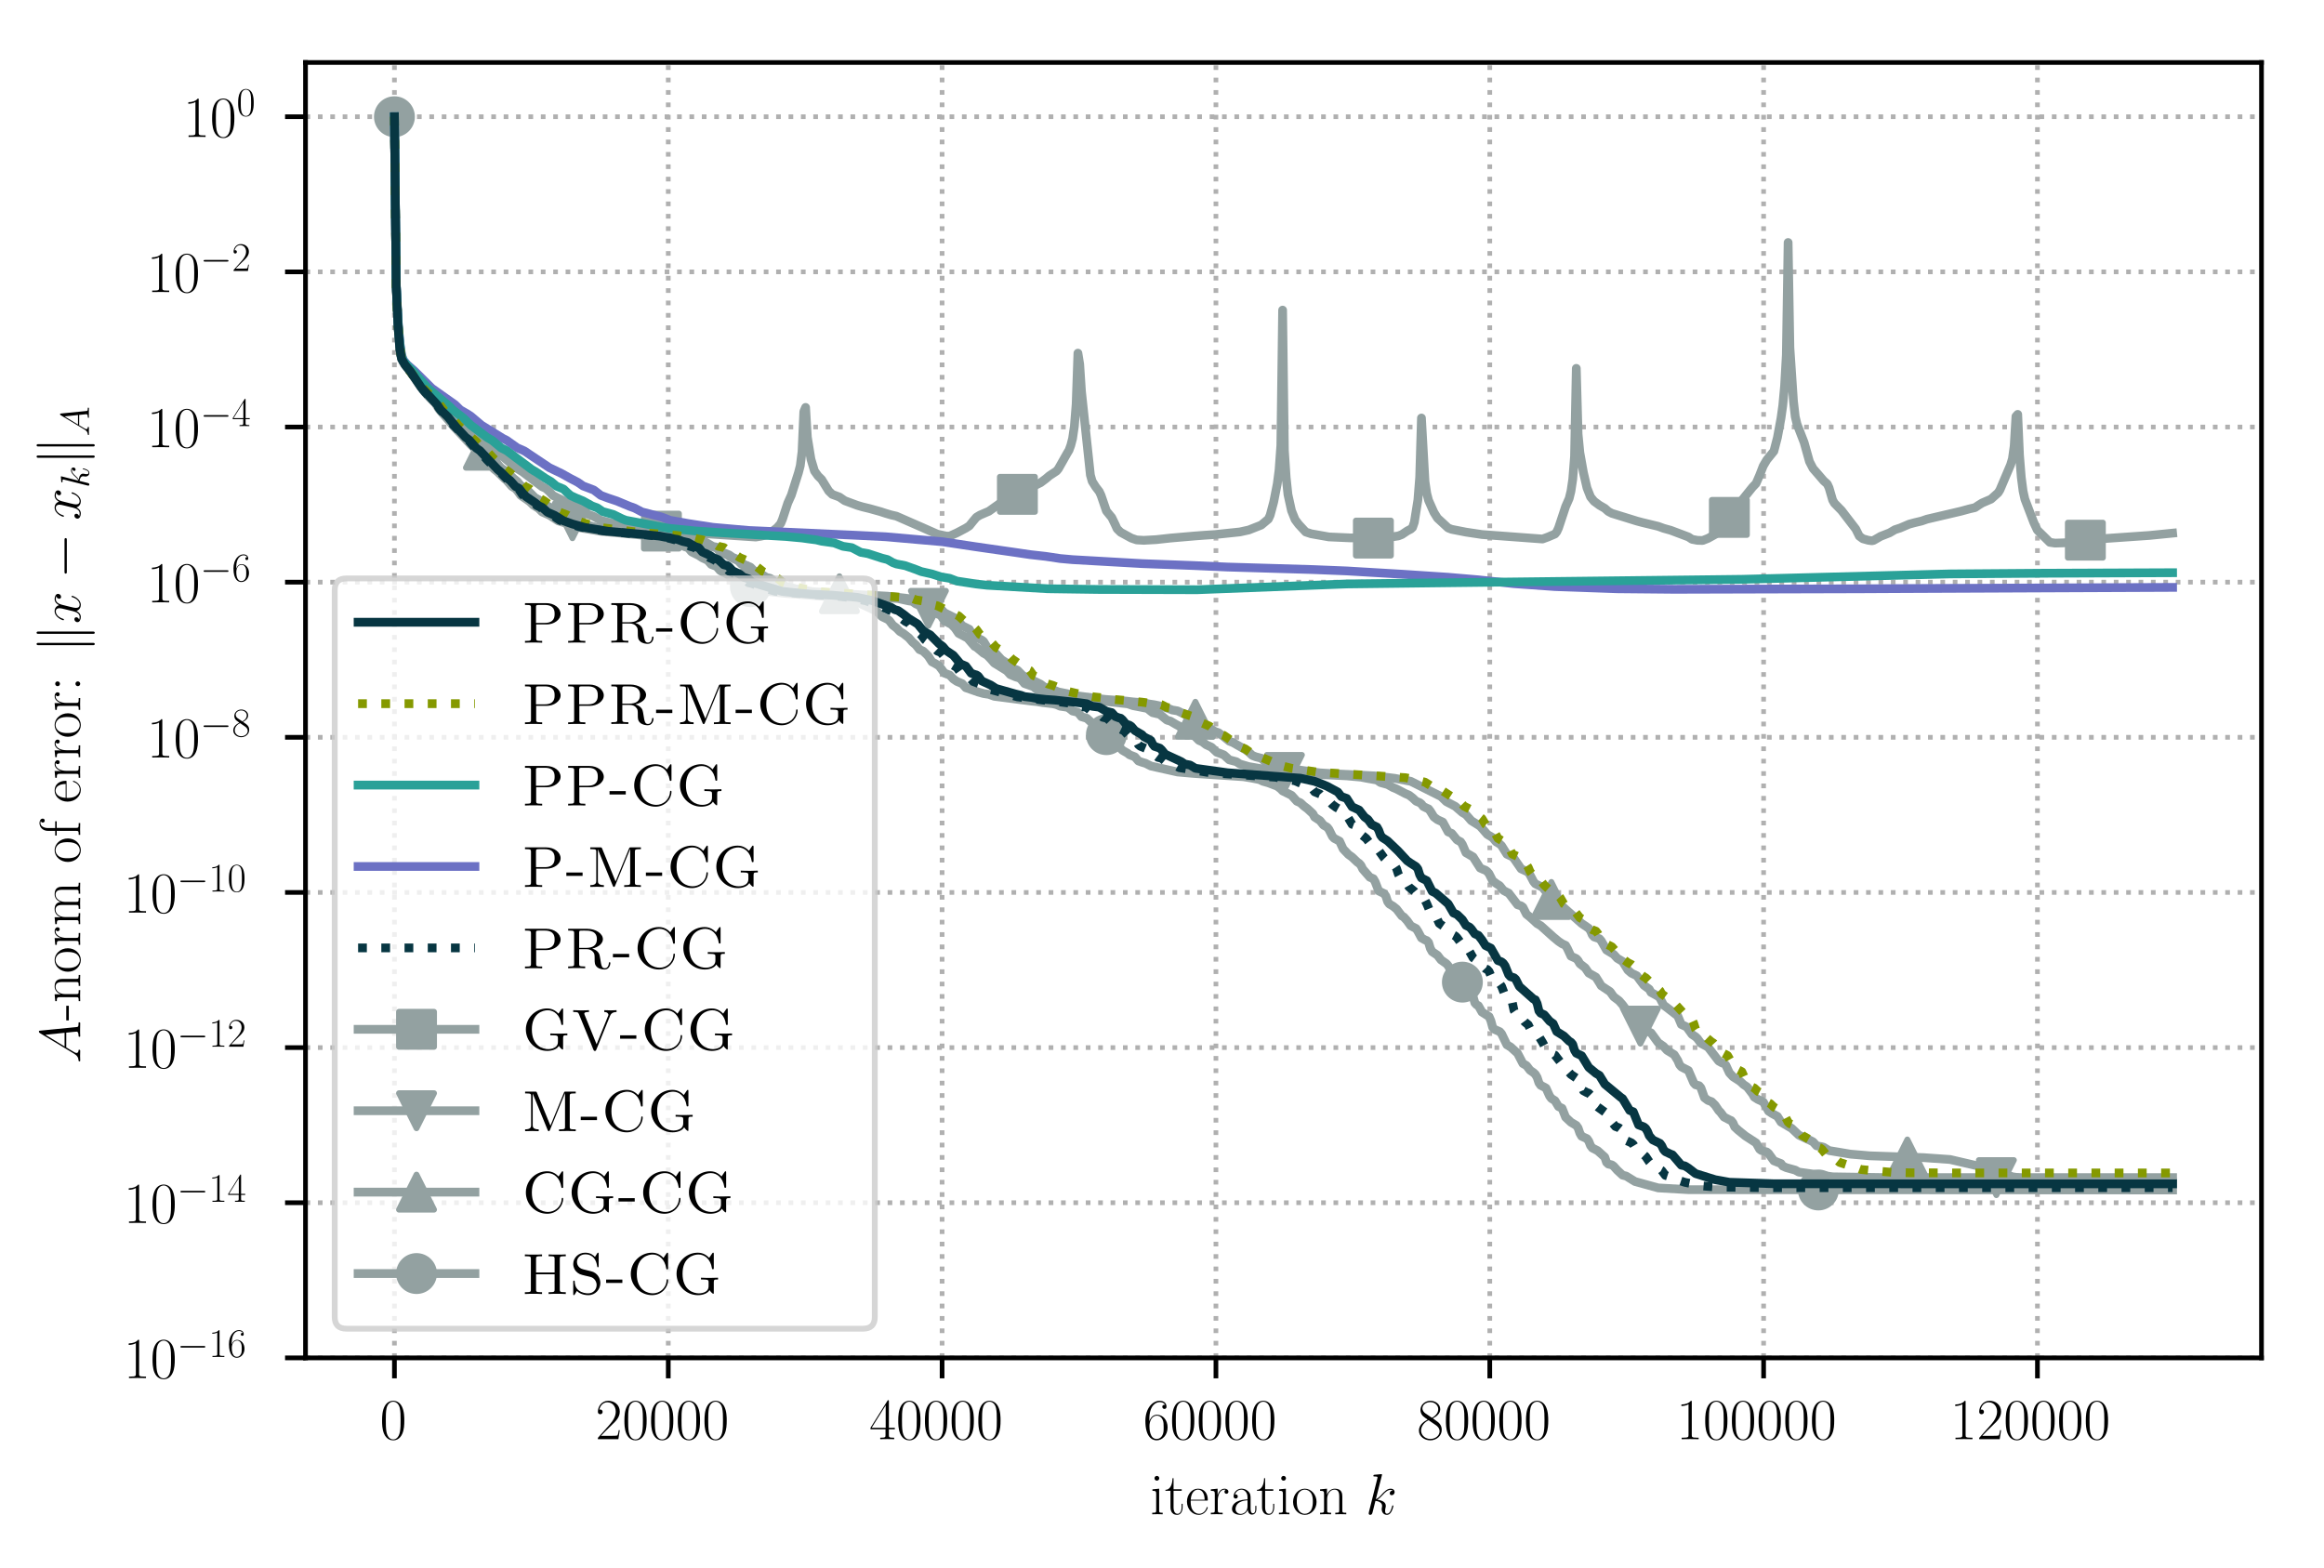 <?xml version="1.0" encoding="utf-8" standalone="no"?>
<!DOCTYPE svg PUBLIC "-//W3C//DTD SVG 1.1//EN"
  "http://www.w3.org/Graphics/SVG/1.1/DTD/svg11.dtd">
<!-- Created with matplotlib (https://matplotlib.org/) -->
<svg height="268.371pt" version="1.1" viewBox="0 0 397.794 268.371" width="397.794pt" xmlns="http://www.w3.org/2000/svg" xmlns:xlink="http://www.w3.org/1999/xlink">
 <defs>
  <style type="text/css">
*{stroke-linecap:butt;stroke-linejoin:round;}
  </style>
 </defs>
 <g id="figure_1">
  <g id="patch_1">
   <path d="M -0 268.371 
L 397.794 268.371 
L 397.794 0 
L -0 0 
z
" style="fill:#ffffff;"/>
  </g>
  <g id="axes_1">
   <g id="patch_2">
    <path d="M 52.294 232.46 
L 387.094 232.46 
L 387.094 10.7 
L 52.294 10.7 
z
" style="fill:#ffffff;"/>
   </g>
   <g id="matplotlib.axis_1">
    <g id="xtick_1">
     <g id="line2d_1">
      <path clip-path="url(#p07c8b82023)" d="M 67.513 232.46 
L 67.513 10.7 
" style="fill:none;stroke:#b0b0b0;stroke-dasharray:0.8,1.32;stroke-dashoffset:0;stroke-width:0.8;"/>
     </g>
     <g id="line2d_2">
      <defs>
       <path d="M 0 0 
L 0 3.5 
" id="mbecaaeecab" style="stroke:#000000;stroke-width:0.8;"/>
      </defs>
      <g>
       <use style="stroke:#000000;stroke-width:0.8;" x="67.513" xlink:href="#mbecaaeecab" y="232.46"/>
      </g>
     </g>
     <g id="text_1">
      <!-- $0$ -->
      <defs>
       <path d="M 42 31.844 
C 42 37.969 41.906 48.422 37.703 56.453 
C 34 63.484 28.094 66 22.906 66 
C 18.094 66 12 63.781 8.203 56.562 
C 4.203 49.016 3.797 39.672 3.797 31.844 
C 3.797 26.109 3.906 17.375 7 9.734 
C 11.297 -0.609 19 -2 22.906 -2 
C 27.5 -2 34.5 -0.109 38.594 9.438 
C 41.594 16.375 42 24.5 42 31.844 
z
M 22.906 -0.406 
C 16.5 -0.406 12.703 5.125 11.297 12.75 
C 10.203 18.688 10.203 27.328 10.203 32.953 
C 10.203 40.688 10.203 47.109 11.5 53.234 
C 13.406 61.781 19 64.391 22.906 64.391 
C 27 64.391 32.297 61.672 34.203 53.438 
C 35.5 47.719 35.594 40.984 35.594 32.953 
C 35.594 26.422 35.594 18.375 34.406 12.453 
C 32.297 1.5 26.406 -0.406 22.906 -0.406 
z
" id="CMR17-48"/>
      </defs>
      <g transform="translate(65.022 246.378)scale(0.1 -0.1)">
       <use transform="scale(0.996)" xlink:href="#CMR17-48"/>
      </g>
     </g>
    </g>
    <g id="xtick_2">
     <g id="line2d_3">
      <path clip-path="url(#p07c8b82023)" d="M 114.385 232.46 
L 114.385 10.7 
" style="fill:none;stroke:#b0b0b0;stroke-dasharray:0.8,1.32;stroke-dashoffset:0;stroke-width:0.8;"/>
     </g>
     <g id="line2d_4">
      <g>
       <use style="stroke:#000000;stroke-width:0.8;" x="114.385" xlink:href="#mbecaaeecab" y="232.46"/>
      </g>
     </g>
     <g id="text_2">
      <!-- $20000$ -->
      <defs>
       <path d="M 41.703 15.469 
L 39.906 15.469 
C 38.906 8.391 38.094 7.188 37.703 6.594 
C 37.203 5.797 30 5.797 28.594 5.797 
L 9.406 5.797 
C 13 9.688 20 16.766 28.5 24.938 
C 34.594 30.719 41.703 37.5 41.703 47.391 
C 41.703 59.188 32.297 66 21.797 66 
C 10.797 66 4.094 56.297 4.094 47.297 
C 4.094 43.391 7 42.891 8.203 42.891 
C 9.203 42.891 12.203 43.484 12.203 46.984 
C 12.203 50.094 9.594 51 8.203 51 
C 7.594 51 7 50.891 6.594 50.688 
C 8.5 59.188 14.297 63.391 20.406 63.391 
C 29.094 63.391 34.797 56.5 34.797 47.391 
C 34.797 38.703 29.703 31.219 24 24.734 
L 4.094 2.297 
L 4.094 0 
L 39.297 0 
z
" id="CMR17-50"/>
      </defs>
      <g transform="translate(101.931 246.378)scale(0.1 -0.1)">
       <use transform="scale(0.996)" xlink:href="#CMR17-50"/>
       <use transform="translate(45.69 0)scale(0.996)" xlink:href="#CMR17-48"/>
       <use transform="translate(91.381 0)scale(0.996)" xlink:href="#CMR17-48"/>
       <use transform="translate(137.071 0)scale(0.996)" xlink:href="#CMR17-48"/>
       <use transform="translate(182.762 0)scale(0.996)" xlink:href="#CMR17-48"/>
      </g>
     </g>
    </g>
    <g id="xtick_3">
     <g id="line2d_5">
      <path clip-path="url(#p07c8b82023)" d="M 161.257 232.46 
L 161.257 10.7 
" style="fill:none;stroke:#b0b0b0;stroke-dasharray:0.8,1.32;stroke-dashoffset:0;stroke-width:0.8;"/>
     </g>
     <g id="line2d_6">
      <g>
       <use style="stroke:#000000;stroke-width:0.8;" x="161.257" xlink:href="#mbecaaeecab" y="232.46"/>
      </g>
     </g>
     <g id="text_3">
      <!-- $40000$ -->
      <defs>
       <path d="M 33.594 64.797 
C 33.594 66.891 33.5 67 31.703 67 
L 2 19.594 
L 2 17 
L 27.797 17 
L 27.797 7.188 
C 27.797 3.594 27.594 2.594 20.594 2.594 
L 18.703 2.594 
L 18.703 0 
C 21.906 0.188 27.297 0.188 30.703 0.188 
C 34.094 0.188 39.5 0.188 42.703 0 
L 42.703 2.594 
L 40.797 2.594 
C 33.797 2.594 33.594 3.594 33.594 7.188 
L 33.594 17 
L 43.797 17 
L 43.797 19.594 
L 33.594 19.594 
z
M 28.094 58.172 
L 28.094 19.594 
L 4 19.594 
z
" id="CMR17-52"/>
      </defs>
      <g transform="translate(148.803 246.378)scale(0.1 -0.1)">
       <use transform="scale(0.996)" xlink:href="#CMR17-52"/>
       <use transform="translate(45.69 0)scale(0.996)" xlink:href="#CMR17-48"/>
       <use transform="translate(91.381 0)scale(0.996)" xlink:href="#CMR17-48"/>
       <use transform="translate(137.071 0)scale(0.996)" xlink:href="#CMR17-48"/>
       <use transform="translate(182.762 0)scale(0.996)" xlink:href="#CMR17-48"/>
      </g>
     </g>
    </g>
    <g id="xtick_4">
     <g id="line2d_7">
      <path clip-path="url(#p07c8b82023)" d="M 208.129 232.46 
L 208.129 10.7 
" style="fill:none;stroke:#b0b0b0;stroke-dasharray:0.8,1.32;stroke-dashoffset:0;stroke-width:0.8;"/>
     </g>
     <g id="line2d_8">
      <g>
       <use style="stroke:#000000;stroke-width:0.8;" x="208.129" xlink:href="#mbecaaeecab" y="232.46"/>
      </g>
     </g>
     <g id="text_4">
      <!-- $60000$ -->
      <defs>
       <path d="M 10.594 34.344 
C 10.594 58 21.797 63.688 28.297 63.688 
C 30.406 63.688 35.5 63.266 37.5 59.094 
C 35.906 59.094 32.906 59.094 32.906 55.594 
C 32.906 52.891 35.094 52 36.5 52 
C 37.406 52 40.094 52.391 40.094 55.797 
C 40.094 62.297 35.094 66 28.203 66 
C 16.297 66 3.797 53.297 3.797 31.422 
C 3.797 4.016 15.094 -2 23.094 -2 
C 32.797 -2 42 6.734 42 20.234 
C 42 32.828 33.906 42 23.703 42 
C 17.594 42 13.094 37.969 10.594 30.922 
z
M 23.094 0.391 
C 10.797 0.391 10.797 18.938 10.797 22.656 
C 10.797 29.906 14.203 40.391 23.5 40.391 
C 25.203 40.391 30.094 40.391 33.406 33.438 
C 35.203 29.516 35.203 25.375 35.203 20.344 
C 35.203 14.906 35.203 10.875 33.094 6.844 
C 30.906 2.703 27.703 0.391 23.094 0.391 
z
" id="CMR17-54"/>
      </defs>
      <g transform="translate(195.675 246.378)scale(0.1 -0.1)">
       <use transform="scale(0.996)" xlink:href="#CMR17-54"/>
       <use transform="translate(45.69 0)scale(0.996)" xlink:href="#CMR17-48"/>
       <use transform="translate(91.381 0)scale(0.996)" xlink:href="#CMR17-48"/>
       <use transform="translate(137.071 0)scale(0.996)" xlink:href="#CMR17-48"/>
       <use transform="translate(182.762 0)scale(0.996)" xlink:href="#CMR17-48"/>
      </g>
     </g>
    </g>
    <g id="xtick_5">
     <g id="line2d_9">
      <path clip-path="url(#p07c8b82023)" d="M 255.001 232.46 
L 255.001 10.7 
" style="fill:none;stroke:#b0b0b0;stroke-dasharray:0.8,1.32;stroke-dashoffset:0;stroke-width:0.8;"/>
     </g>
     <g id="line2d_10">
      <g>
       <use style="stroke:#000000;stroke-width:0.8;" x="255.001" xlink:href="#mbecaaeecab" y="232.46"/>
      </g>
     </g>
     <g id="text_5">
      <!-- $80000$ -->
      <defs>
       <path d="M 27.203 35.766 
C 33.5 38.969 39.906 43.797 39.906 51.531 
C 39.906 60.688 31.094 66 23 66 
C 13.906 66 5.906 59.375 5.906 50.234 
C 5.906 47.719 6.5 43.391 10.406 39.578 
C 11.406 38.578 15.594 35.562 18.297 33.656 
C 13.797 31.344 3.297 25.812 3.297 14.766 
C 3.297 4.406 13.094 -2 22.797 -2 
C 33.5 -2 42.5 5.719 42.5 15.969 
C 42.5 25.109 36.406 29.328 32.406 32.047 
z
M 14.094 44.609 
C 13.297 45.109 9.297 48.219 9.297 52.938 
C 9.297 59.078 15.594 63.688 22.797 63.688 
C 30.703 63.688 36.5 58.062 36.5 51.531 
C 36.5 42.188 26.094 36.859 25.594 36.859 
C 25.5 36.859 25.406 36.859 24.594 37.469 
z
M 32.5 24 
C 34 22.906 38.797 19.578 38.797 13.453 
C 38.797 6.016 31.406 0.391 23 0.391 
C 13.906 0.391 7 6.922 7 14.859 
C 7 22.797 13.094 29.438 20 32.547 
z
" id="CMR17-56"/>
      </defs>
      <g transform="translate(242.547 246.378)scale(0.1 -0.1)">
       <use transform="scale(0.996)" xlink:href="#CMR17-56"/>
       <use transform="translate(45.69 0)scale(0.996)" xlink:href="#CMR17-48"/>
       <use transform="translate(91.381 0)scale(0.996)" xlink:href="#CMR17-48"/>
       <use transform="translate(137.071 0)scale(0.996)" xlink:href="#CMR17-48"/>
       <use transform="translate(182.762 0)scale(0.996)" xlink:href="#CMR17-48"/>
      </g>
     </g>
    </g>
    <g id="xtick_6">
     <g id="line2d_11">
      <path clip-path="url(#p07c8b82023)" d="M 301.873 232.46 
L 301.873 10.7 
" style="fill:none;stroke:#b0b0b0;stroke-dasharray:0.8,1.32;stroke-dashoffset:0;stroke-width:0.8;"/>
     </g>
     <g id="line2d_12">
      <g>
       <use style="stroke:#000000;stroke-width:0.8;" x="301.873" xlink:href="#mbecaaeecab" y="232.46"/>
      </g>
     </g>
     <g id="text_6">
      <!-- $100000$ -->
      <defs>
       <path d="M 26.594 63.797 
C 26.594 65.891 26.5 66 25.094 66 
C 21.203 61.359 15.297 59.891 9.703 59.688 
C 9.406 59.688 8.906 59.688 8.797 59.5 
C 8.703 59.297 8.703 59.094 8.703 57 
C 11.797 57 17 57.594 21 59.984 
L 21 7.297 
C 21 3.797 20.797 2.594 12.203 2.594 
L 9.203 2.594 
L 9.203 0 
C 14 0.094 19 0.188 23.797 0.188 
C 28.594 0.188 33.594 0.094 38.406 0 
L 38.406 2.594 
L 35.406 2.594 
C 26.797 2.594 26.594 3.688 26.594 7.297 
z
" id="CMR17-49"/>
      </defs>
      <g transform="translate(286.929 246.378)scale(0.1 -0.1)">
       <use transform="scale(0.996)" xlink:href="#CMR17-49"/>
       <use transform="translate(45.69 0)scale(0.996)" xlink:href="#CMR17-48"/>
       <use transform="translate(91.381 0)scale(0.996)" xlink:href="#CMR17-48"/>
       <use transform="translate(137.071 0)scale(0.996)" xlink:href="#CMR17-48"/>
       <use transform="translate(182.762 0)scale(0.996)" xlink:href="#CMR17-48"/>
       <use transform="translate(228.452 0)scale(0.996)" xlink:href="#CMR17-48"/>
      </g>
     </g>
    </g>
    <g id="xtick_7">
     <g id="line2d_13">
      <path clip-path="url(#p07c8b82023)" d="M 348.745 232.46 
L 348.745 10.7 
" style="fill:none;stroke:#b0b0b0;stroke-dasharray:0.8,1.32;stroke-dashoffset:0;stroke-width:0.8;"/>
     </g>
     <g id="line2d_14">
      <g>
       <use style="stroke:#000000;stroke-width:0.8;" x="348.745" xlink:href="#mbecaaeecab" y="232.46"/>
      </g>
     </g>
     <g id="text_7">
      <!-- $120000$ -->
      <g transform="translate(333.801 246.378)scale(0.1 -0.1)">
       <use transform="scale(0.996)" xlink:href="#CMR17-49"/>
       <use transform="translate(45.69 0)scale(0.996)" xlink:href="#CMR17-50"/>
       <use transform="translate(91.381 0)scale(0.996)" xlink:href="#CMR17-48"/>
       <use transform="translate(137.071 0)scale(0.996)" xlink:href="#CMR17-48"/>
       <use transform="translate(182.762 0)scale(0.996)" xlink:href="#CMR17-48"/>
       <use transform="translate(228.452 0)scale(0.996)" xlink:href="#CMR17-48"/>
      </g>
     </g>
    </g>
    <g id="text_8">
     <!-- iteration $k$ -->
     <defs>
      <path d="M 15.5 61.891 
C 15.5 64.094 13.703 66 11.406 66 
C 9.203 66 7.297 64.188 7.297 61.891 
C 7.297 59.688 9.094 57.797 11.406 57.797 
C 13.594 57.797 15.5 59.594 15.5 61.891 
z
M 3.797 42.891 
L 3.797 40.297 
C 9.406 40.297 10.203 39.688 10.203 34.859 
L 10.203 6.922 
C 10.203 3.094 9.797 2.594 3.406 2.594 
L 3.406 0 
C 5.797 0.188 10.094 0.188 12.594 0.188 
C 15 0.188 19.094 0.188 21.406 0 
L 21.406 2.594 
C 15.5 2.594 15.297 3.203 15.297 6.812 
L 15.297 44 
z
" id="CMR17-105"/>
      <path d="M 15.094 40.391 
L 29.094 40.391 
L 29.094 43 
L 15.094 43 
L 15.094 62 
L 13.297 62 
C 13.094 51.438 9.594 42.188 1.094 41.984 
L 1.094 40.391 
L 9.797 40.391 
L 9.797 12.156 
C 9.797 10.234 9.797 -1 21.406 -1 
C 27.297 -1 30.703 4.812 30.703 12.25 
L 30.703 17.984 
L 28.906 17.984 
L 28.906 12.344 
C 28.906 5.422 26.203 0.797 22 0.797 
C 19.094 0.797 15.094 2.797 15.094 11.953 
z
" id="CMR17-116"/>
      <path d="M 38.094 23.484 
C 38.5 23.891 38.5 24.094 38.5 25.094 
C 38.5 35.172 33.094 44 21.703 44 
C 11.094 44 2.703 33.984 2.703 21.781 
C 2.703 8.656 12.203 -1 22.797 -1 
C 34 -1 38.406 9.672 38.406 11.797 
C 38.406 12.5 37.797 12.5 37.594 12.5 
C 36.906 12.5 36.797 12.297 36.406 11.078 
C 34.203 4.219 28.703 0.797 23.5 0.797 
C 19.203 0.797 14.906 3.219 12.203 7.656 
C 9.094 12.797 9.094 18.75 9.094 23.484 
z
M 9.203 25 
C 9.906 39.234 17.594 42.391 21.594 42.391 
C 28.406 42.391 33 36.062 33.094 25 
z
" id="CMR17-101"/>
      <path d="M 15 23.703 
C 15 33.344 19.094 42.391 26.594 42.391 
C 27.297 42.391 28 42.297 28.703 41.984 
C 28.703 41.984 26.5 41.281 26.5 38.672 
C 26.5 36.266 28.406 35.266 29.906 35.266 
C 31.094 35.266 33.297 35.969 33.297 38.781 
C 33.297 41.984 30.094 44 26.703 44 
C 19.094 44 15.797 36.562 14.797 33.047 
L 14.703 33.047 
L 14.703 44 
L 3.094 42.891 
L 3.094 40.281 
C 9 40.281 9.906 39.688 9.906 34.859 
L 9.906 6.922 
C 9.906 3.094 9.5 2.594 3.094 2.594 
L 3.094 0 
C 5.5 0.188 10.094 0.188 12.703 0.188 
C 15.594 0.188 20.703 0.188 23.406 0 
L 23.406 2.594 
C 16.203 2.594 15 2.594 15 7.109 
z
" id="CMR17-114"/>
      <path d="M 36 25.875 
C 36 32 36 35.547 31.797 39.594 
C 28.094 42.984 23.797 44 20.406 44 
C 12.5 44 6.797 37.625 6.797 30.891 
C 6.797 27.188 9.797 27 10.406 27 
C 11.703 27 14 27.797 14 30.594 
C 14 33.094 12.094 34.188 10.406 34.188 
C 10 34.188 9.5 34.094 9.203 34 
C 11.297 40.531 16.703 42.391 20.203 42.391 
C 25.203 42.391 30.703 37.828 30.703 29.297 
L 30.703 25.5 
C 24.797 25.297 17.703 24.5 12.094 21.453 
C 5.797 17.922 4 12.844 4 9 
C 4 1.203 13 -1 18.297 -1 
C 23.797 -1 28.906 2.109 31.094 7.891 
C 31.297 3.422 34.094 -0.609 38.5 -0.609 
C 40.594 -0.609 45.906 0.797 45.906 8.797 
L 45.906 14.469 
L 44.094 14.469 
L 44.094 8.703 
C 44.094 2.516 41.406 1.703 40.094 1.703 
C 36 1.703 36 6.969 36 11.438 
z
M 30.703 13.859 
C 30.703 5.047 24.5 0.594 19 0.594 
C 14 0.594 10.094 4.344 10.094 9 
C 10.094 12.047 11.406 17.406 17.203 20.656 
C 22 23.391 27.5 23.797 30.703 24 
z
" id="CMR17-97"/>
      <path d="M 43.094 21.188 
C 43.094 34 33.797 44 22.906 44 
C 12 44 2.703 34 2.703 21.188 
C 2.703 8.594 12 -1 22.906 -1 
C 33.797 -1 43.094 8.594 43.094 21.188 
z
M 22.906 0.797 
C 18.203 0.797 14.203 3.594 11.906 7.5 
C 9.406 12 9.094 17.594 9.094 22 
C 9.094 26.188 9.297 31.391 11.906 35.891 
C 13.906 39.188 17.797 42.391 22.906 42.391 
C 27.406 42.391 31.203 39.891 33.594 36.391 
C 36.703 31.688 36.703 25.094 36.703 22 
C 36.703 18.094 36.5 12.094 33.797 7.297 
C 31 2.688 26.703 0.797 22.906 0.797 
z
" id="CMR17-111"/>
      <path d="M 41.5 30.531 
C 41.5 35.656 40.5 44 28.703 44 
C 20.797 44 16.703 37.875 15.203 33.844 
L 15.094 33.844 
L 15.094 44 
L 3.297 42.891 
L 3.297 40.281 
C 9.203 40.281 10.094 39.688 10.094 34.859 
L 10.094 6.922 
C 10.094 3.094 9.703 2.594 3.297 2.594 
L 3.297 0 
C 5.703 0.188 10.094 0.188 12.703 0.188 
C 15.297 0.188 19.797 0.188 22.203 0 
L 22.203 2.594 
C 15.797 2.594 15.406 3 15.406 6.922 
L 15.406 26.219 
C 15.406 35.453 21 42.391 28 42.391 
C 35.406 42.391 36.203 35.766 36.203 30.938 
L 36.203 6.922 
C 36.203 3.094 35.797 2.594 29.406 2.594 
L 29.406 0 
C 31.797 0.188 36.203 0.188 38.797 0.188 
C 41.406 0.188 45.906 0.188 48.297 0 
L 48.297 2.594 
C 41.906 2.594 41.5 3 41.5 6.922 
z
" id="CMR17-110"/>
      <path d="M 28.094 66.484 
C 28.203 66.891 28.406 67.484 28.406 67.984 
C 28.406 69 27.406 69 27.203 69 
C 27.094 69 23.5 68.688 21.703 68.484 
C 20 68.391 18.5 68.188 16.703 68.094 
C 14.297 67.891 13.594 67.797 13.594 65.984 
C 13.594 64.984 14.594 64.984 15.594 64.984 
C 20.703 64.984 20.703 64.109 20.703 63.125 
C 20.703 62.719 20.703 62.531 20.203 60.75 
L 5.906 3.906 
C 5.5 2.391 5.5 2.203 5.5 1.594 
C 5.5 -0.609 7.203 -1 8.203 -1 
C 11 -1 11.594 1.188 12.406 4.297 
L 17.094 23.062 
C 24.297 22.266 28.594 19.25 28.594 14.438 
C 28.594 13.828 28.594 13.438 28.297 11.922 
C 27.906 10.422 27.906 9.219 27.906 8.719 
C 27.906 2.891 31.703 -1 36.797 -1 
C 41.406 -1 43.797 3.203 44.594 4.609 
C 46.703 8.312 48 13.938 48 14.328 
C 48 14.828 47.594 15.234 47 15.234 
C 46.094 15.234 46 14.828 45.594 13.234 
C 44.203 8.016 42.094 1 37 1 
C 35 1 33.703 2 33.703 5.812 
C 33.703 7.719 34.094 9.922 34.5 11.422 
C 34.906 13.234 34.906 13.328 34.906 14.531 
C 34.906 20.453 29.594 23.766 20.406 24.969 
C 24 27.172 27.594 31.078 29 32.594 
C 34.703 38.984 38.594 41.984 43.203 41.984 
C 45.5 41.984 46.094 41.484 46.797 41 
C 43.094 40.594 41.703 37.984 41.703 35.984 
C 41.703 33.594 43.594 32.797 45 32.797 
C 47.703 32.797 50.094 35.094 50.094 38.297 
C 50.094 41.156 47.797 44 43.297 44 
C 37.797 44 33.297 40.297 26.203 32.297 
C 25.203 31.078 21.5 27.281 17.797 25.875 
z
" id="CMMI12-107"/>
     </defs>
     <g transform="translate(196.885 259.234)scale(0.1 -0.1)">
      <use transform="scale(0.996)" xlink:href="#CMR17-105"/>
      <use transform="translate(24.871 0)scale(0.996)" xlink:href="#CMR17-116"/>
      <use transform="translate(60.152 0)scale(0.996)" xlink:href="#CMR17-101"/>
      <use transform="translate(100.637 0)scale(0.996)" xlink:href="#CMR17-114"/>
      <use transform="translate(135.918 0)scale(0.996)" xlink:href="#CMR17-97"/>
      <use transform="translate(181.609 0)scale(0.996)" xlink:href="#CMR17-116"/>
      <use transform="translate(216.889 0)scale(0.996)" xlink:href="#CMR17-105"/>
      <use transform="translate(241.761 0)scale(0.996)" xlink:href="#CMR17-111"/>
      <use transform="translate(287.451 0)scale(0.996)" xlink:href="#CMR17-110"/>
      <use transform="translate(368.422 0)scale(0.996)" xlink:href="#CMMI12-107"/>
     </g>
    </g>
   </g>
   <g id="matplotlib.axis_2">
    <g id="ytick_1">
     <g id="line2d_15">
      <path clip-path="url(#p07c8b82023)" d="M 52.294 232.46 
L 387.094 232.46 
" style="fill:none;stroke:#b0b0b0;stroke-dasharray:0.8,1.32;stroke-dashoffset:0;stroke-width:0.8;"/>
     </g>
     <g id="line2d_16">
      <defs>
       <path d="M 0 0 
L -3.5 0 
" id="mf9708a5434" style="stroke:#000000;stroke-width:0.8;"/>
      </defs>
      <g>
       <use style="stroke:#000000;stroke-width:0.8;" x="52.294" xlink:href="#mf9708a5434" y="232.46"/>
      </g>
     </g>
     <g id="text_9">
      <!-- $10^{-16}$ -->
      <defs>
       <path d="M 65.906 23 
C 67.594 23 69.406 23 69.406 25 
C 69.406 27 67.594 27 65.906 27 
L 11.797 27 
C 10.094 27 8.297 27 8.297 25 
C 8.297 23 10.094 23 11.797 23 
z
" id="CMSY10-0"/>
      </defs>
      <g transform="translate(21.163 235.919)scale(0.1 -0.1)">
       <use transform="scale(0.996)" xlink:href="#CMR17-49"/>
       <use transform="translate(45.69 0)scale(0.996)" xlink:href="#CMR17-48"/>
       <use transform="translate(91.381 36.154)scale(0.697)" xlink:href="#CMSY10-0"/>
       <use transform="translate(145.622 36.154)scale(0.697)" xlink:href="#CMR17-49"/>
       <use transform="translate(177.605 36.154)scale(0.697)" xlink:href="#CMR17-54"/>
      </g>
     </g>
    </g>
    <g id="ytick_2">
     <g id="line2d_17">
      <path clip-path="url(#p07c8b82023)" d="M 52.294 205.9 
L 387.094 205.9 
" style="fill:none;stroke:#b0b0b0;stroke-dasharray:0.8,1.32;stroke-dashoffset:0;stroke-width:0.8;"/>
     </g>
     <g id="line2d_18">
      <g>
       <use style="stroke:#000000;stroke-width:0.8;" x="52.294" xlink:href="#mf9708a5434" y="205.9"/>
      </g>
     </g>
     <g id="text_10">
      <!-- $10^{-14}$ -->
      <g transform="translate(21.163 209.36)scale(0.1 -0.1)">
       <use transform="scale(0.996)" xlink:href="#CMR17-49"/>
       <use transform="translate(45.69 0)scale(0.996)" xlink:href="#CMR17-48"/>
       <use transform="translate(91.381 36.154)scale(0.697)" xlink:href="#CMSY10-0"/>
       <use transform="translate(145.622 36.154)scale(0.697)" xlink:href="#CMR17-49"/>
       <use transform="translate(177.605 36.154)scale(0.697)" xlink:href="#CMR17-52"/>
      </g>
     </g>
    </g>
    <g id="ytick_3">
     <g id="line2d_19">
      <path clip-path="url(#p07c8b82023)" d="M 52.294 179.341 
L 387.094 179.341 
" style="fill:none;stroke:#b0b0b0;stroke-dasharray:0.8,1.32;stroke-dashoffset:0;stroke-width:0.8;"/>
     </g>
     <g id="line2d_20">
      <g>
       <use style="stroke:#000000;stroke-width:0.8;" x="52.294" xlink:href="#mf9708a5434" y="179.341"/>
      </g>
     </g>
     <g id="text_11">
      <!-- $10^{-12}$ -->
      <g transform="translate(21.163 182.8)scale(0.1 -0.1)">
       <use transform="scale(0.996)" xlink:href="#CMR17-49"/>
       <use transform="translate(45.69 0)scale(0.996)" xlink:href="#CMR17-48"/>
       <use transform="translate(91.381 36.154)scale(0.697)" xlink:href="#CMSY10-0"/>
       <use transform="translate(145.622 36.154)scale(0.697)" xlink:href="#CMR17-49"/>
       <use transform="translate(177.605 36.154)scale(0.697)" xlink:href="#CMR17-50"/>
      </g>
     </g>
    </g>
    <g id="ytick_4">
     <g id="line2d_21">
      <path clip-path="url(#p07c8b82023)" d="M 52.294 152.781 
L 387.094 152.781 
" style="fill:none;stroke:#b0b0b0;stroke-dasharray:0.8,1.32;stroke-dashoffset:0;stroke-width:0.8;"/>
     </g>
     <g id="line2d_22">
      <g>
       <use style="stroke:#000000;stroke-width:0.8;" x="52.294" xlink:href="#mf9708a5434" y="152.781"/>
      </g>
     </g>
     <g id="text_12">
      <!-- $10^{-10}$ -->
      <g transform="translate(21.163 156.24)scale(0.1 -0.1)">
       <use transform="scale(0.996)" xlink:href="#CMR17-49"/>
       <use transform="translate(45.69 0)scale(0.996)" xlink:href="#CMR17-48"/>
       <use transform="translate(91.381 36.154)scale(0.697)" xlink:href="#CMSY10-0"/>
       <use transform="translate(145.622 36.154)scale(0.697)" xlink:href="#CMR17-49"/>
       <use transform="translate(177.605 36.154)scale(0.697)" xlink:href="#CMR17-48"/>
      </g>
     </g>
    </g>
    <g id="ytick_5">
     <g id="line2d_23">
      <path clip-path="url(#p07c8b82023)" d="M 52.294 126.221 
L 387.094 126.221 
" style="fill:none;stroke:#b0b0b0;stroke-dasharray:0.8,1.32;stroke-dashoffset:0;stroke-width:0.8;"/>
     </g>
     <g id="line2d_24">
      <g>
       <use style="stroke:#000000;stroke-width:0.8;" x="52.294" xlink:href="#mf9708a5434" y="126.221"/>
      </g>
     </g>
     <g id="text_13">
      <!-- $10^{-8}$ -->
      <g transform="translate(25.134 129.68)scale(0.1 -0.1)">
       <use transform="scale(0.996)" xlink:href="#CMR17-49"/>
       <use transform="translate(45.69 0)scale(0.996)" xlink:href="#CMR17-48"/>
       <use transform="translate(91.381 36.154)scale(0.697)" xlink:href="#CMSY10-0"/>
       <use transform="translate(145.622 36.154)scale(0.697)" xlink:href="#CMR17-56"/>
      </g>
     </g>
    </g>
    <g id="ytick_6">
     <g id="line2d_25">
      <path clip-path="url(#p07c8b82023)" d="M 52.294 99.661 
L 387.094 99.661 
" style="fill:none;stroke:#b0b0b0;stroke-dasharray:0.8,1.32;stroke-dashoffset:0;stroke-width:0.8;"/>
     </g>
     <g id="line2d_26">
      <g>
       <use style="stroke:#000000;stroke-width:0.8;" x="52.294" xlink:href="#mf9708a5434" y="99.661"/>
      </g>
     </g>
     <g id="text_14">
      <!-- $10^{-6}$ -->
      <g transform="translate(25.134 103.121)scale(0.1 -0.1)">
       <use transform="scale(0.996)" xlink:href="#CMR17-49"/>
       <use transform="translate(45.69 0)scale(0.996)" xlink:href="#CMR17-48"/>
       <use transform="translate(91.381 36.154)scale(0.697)" xlink:href="#CMSY10-0"/>
       <use transform="translate(145.622 36.154)scale(0.697)" xlink:href="#CMR17-54"/>
      </g>
     </g>
    </g>
    <g id="ytick_7">
     <g id="line2d_27">
      <path clip-path="url(#p07c8b82023)" d="M 52.294 73.102 
L 387.094 73.102 
" style="fill:none;stroke:#b0b0b0;stroke-dasharray:0.8,1.32;stroke-dashoffset:0;stroke-width:0.8;"/>
     </g>
     <g id="line2d_28">
      <g>
       <use style="stroke:#000000;stroke-width:0.8;" x="52.294" xlink:href="#mf9708a5434" y="73.102"/>
      </g>
     </g>
     <g id="text_15">
      <!-- $10^{-4}$ -->
      <g transform="translate(25.134 76.561)scale(0.1 -0.1)">
       <use transform="scale(0.996)" xlink:href="#CMR17-49"/>
       <use transform="translate(45.69 0)scale(0.996)" xlink:href="#CMR17-48"/>
       <use transform="translate(91.381 36.154)scale(0.697)" xlink:href="#CMSY10-0"/>
       <use transform="translate(145.622 36.154)scale(0.697)" xlink:href="#CMR17-52"/>
      </g>
     </g>
    </g>
    <g id="ytick_8">
     <g id="line2d_29">
      <path clip-path="url(#p07c8b82023)" d="M 52.294 46.542 
L 387.094 46.542 
" style="fill:none;stroke:#b0b0b0;stroke-dasharray:0.8,1.32;stroke-dashoffset:0;stroke-width:0.8;"/>
     </g>
     <g id="line2d_30">
      <g>
       <use style="stroke:#000000;stroke-width:0.8;" x="52.294" xlink:href="#mf9708a5434" y="46.542"/>
      </g>
     </g>
     <g id="text_16">
      <!-- $10^{-2}$ -->
      <g transform="translate(25.134 50.001)scale(0.1 -0.1)">
       <use transform="scale(0.996)" xlink:href="#CMR17-49"/>
       <use transform="translate(45.69 0)scale(0.996)" xlink:href="#CMR17-48"/>
       <use transform="translate(91.381 36.154)scale(0.697)" xlink:href="#CMSY10-0"/>
       <use transform="translate(145.622 36.154)scale(0.697)" xlink:href="#CMR17-50"/>
      </g>
     </g>
    </g>
    <g id="ytick_9">
     <g id="line2d_31">
      <path clip-path="url(#p07c8b82023)" d="M 52.294 19.982 
L 387.094 19.982 
" style="fill:none;stroke:#b0b0b0;stroke-dasharray:0.8,1.32;stroke-dashoffset:0;stroke-width:0.8;"/>
     </g>
     <g id="line2d_32">
      <g>
       <use style="stroke:#000000;stroke-width:0.8;" x="52.294" xlink:href="#mf9708a5434" y="19.982"/>
      </g>
     </g>
     <g id="text_17">
      <!-- $10^{0}$ -->
      <g transform="translate(31.361 23.441)scale(0.1 -0.1)">
       <use transform="scale(0.996)" xlink:href="#CMR17-49"/>
       <use transform="translate(45.69 0)scale(0.996)" xlink:href="#CMR17-48"/>
       <use transform="translate(91.381 36.154)scale(0.697)" xlink:href="#CMR17-48"/>
      </g>
     </g>
    </g>
    <g id="text_18">
     <!-- $A$-norm of error: $\| x-x_k \|_A$ -->
     <defs>
      <path d="M 17 11.25 
C 13.5 5.234 10.094 3.203 5.297 2.891 
C 4.203 2.797 3.406 2.797 3.406 1 
C 3.406 0.391 3.906 0 4.594 0 
C 6.406 0 10.906 0.188 12.703 0.188 
C 15.594 0.188 18.797 0 21.594 0 
C 22.203 0 23.406 0 23.406 1.891 
C 23.406 2.797 22.594 2.891 22 2.891 
C 19.703 3.094 17.797 3.906 17.797 6.359 
C 17.797 7.781 18.406 8.906 19.703 11.156 
L 27.297 24 
L 52.797 24 
C 52.906 23.078 52.906 22.266 53 21.344 
C 53.297 18.688 54.5 8.094 54.5 6.156 
C 54.5 3.094 49.406 2.891 47.797 2.891 
C 46.703 2.891 45.594 2.891 45.594 1.094 
C 45.594 0 46.5 0 47.094 0 
C 48.797 0 50.797 0.188 52.5 0.188 
L 58.203 0.188 
C 64.297 0.188 68.703 0 68.797 0 
C 69.5 0 70.594 0 70.594 1.891 
C 70.594 2.891 69.703 2.891 68.203 2.891 
C 62.703 2.891 62.594 3.812 62.297 6.875 
L 56.203 68.797 
C 56 70.797 55.594 71 54.5 71 
C 53.5 71 52.906 70.797 52 69.297 
z
M 29 26.891 
L 49.094 59.859 
L 52.5 26.891 
z
" id="CMMI12-65"/>
      <path d="M 25.5 19.594 
L 25.5 24 
L 0.406 24 
L 0.406 19.594 
z
" id="CMR17-45"/>
      <path d="M 67.594 30.531 
C 67.594 35.562 66.703 44 54.797 44 
C 48 44 43.297 39.375 41.5 33.953 
L 41.406 33.953 
C 40.203 42.188 34.297 44 28.703 44 
C 20.797 44 16.703 37.875 15.203 33.844 
L 15.094 33.844 
L 15.094 44 
L 3.297 42.891 
L 3.297 40.281 
C 9.203 40.281 10.094 39.688 10.094 34.859 
L 10.094 6.922 
C 10.094 3.094 9.703 2.594 3.297 2.594 
L 3.297 0 
C 5.703 0.188 10.094 0.188 12.703 0.188 
C 15.297 0.188 19.797 0.188 22.203 0 
L 22.203 2.594 
C 15.797 2.594 15.406 3 15.406 6.922 
L 15.406 26.219 
C 15.406 35.453 21 42.391 28 42.391 
C 35.406 42.391 36.203 35.766 36.203 30.938 
L 36.203 6.922 
C 36.203 3.094 35.797 2.594 29.406 2.594 
L 29.406 0 
C 31.797 0.188 36.203 0.188 38.797 0.188 
C 41.406 0.188 45.906 0.188 48.297 0 
L 48.297 2.594 
C 41.906 2.594 41.5 3 41.5 6.922 
L 41.5 26.219 
C 41.5 35.453 47.094 42.391 54.094 42.391 
C 61.5 42.391 62.297 35.766 62.297 30.938 
L 62.297 6.922 
C 62.297 3.094 61.906 2.594 55.5 2.594 
L 55.5 0 
C 57.906 0.188 62.297 0.188 64.906 0.188 
C 67.5 0.188 72 0.188 74.406 0 
L 74.406 2.594 
C 68 2.594 67.594 3 67.594 6.922 
z
" id="CMR17-109"/>
      <path d="M 15.297 40.391 
L 26.703 40.391 
L 26.703 43 
L 15.094 43 
L 15.094 55.297 
C 15.094 63.688 19.297 68.391 23.594 68.391 
C 24.906 68.391 26.406 68.172 27.406 67.797 
C 26.594 67.594 24.5 66.891 24.5 64.391 
C 24.5 61.797 26.5 61 27.906 61 
C 29.297 61 31.297 61.797 31.297 64.391 
C 31.297 68.016 27.703 70 23.703 70 
C 18 70 10.203 65.797 10.203 55.094 
L 10.203 43 
L 2.203 43 
L 2.203 40.391 
L 10.203 40.391 
L 10.203 6.891 
C 10.203 3.094 9.797 2.594 3.406 2.594 
L 3.406 0 
C 5.797 0.188 10.406 0.188 13 0.188 
C 15.906 0.188 21 0.188 23.703 0 
L 23.703 2.594 
C 16.5 2.594 15.297 2.594 15.297 7.094 
z
" id="CMR17-102"/>
      <path d="M 16.594 38.891 
C 16.594 41.391 14.594 43 12.5 43 
C 10.5 43 8.406 41.391 8.406 38.891 
C 8.406 36.391 10.406 34.797 12.5 34.797 
C 14.5 34.797 16.594 36.391 16.594 38.891 
z
M 16.594 4.094 
C 16.594 6.594 14.594 8.188 12.5 8.188 
C 10.5 8.188 8.406 6.594 8.406 4.094 
C 8.406 1.594 10.406 0 12.5 0 
C 14.5 0 16.594 1.594 16.594 4.094 
z
" id="CMR17-58"/>
      <path d="M 17.203 71.594 
C 17.203 73.188 17.203 75 15.203 75 
C 13.203 75 13.203 72.797 13.203 71.297 
L 13.203 -21.312 
C 13.203 -22.906 13.203 -25 15.203 -25 
C 17.203 -25 17.203 -23.203 17.203 -21.609 
z
M 36.703 71.297 
C 36.703 72.891 36.703 75 34.703 75 
C 32.703 75 32.703 73.188 32.703 71.594 
L 32.703 -21.609 
C 32.703 -23.203 32.703 -25 34.703 -25 
C 36.703 -25 36.703 -22.812 36.703 -21.312 
z
" id="CMSY10-107"/>
      <path d="M 47.406 41 
C 44.203 40.391 43 37.984 43 36.094 
C 43 33.688 44.906 32.891 46.297 32.891 
C 49.297 32.891 51.406 35.484 51.406 38.188 
C 51.406 42.094 46.594 44 42.406 44 
C 36.297 44 32.906 38.297 32 36.391 
C 29.703 43.594 23.5 44 21.703 44 
C 11.5 44 6.094 31.141 6.094 28.891 
C 6.094 28.484 6.5 27.969 7.203 27.969 
C 8 27.969 8.203 28.578 8.406 28.984 
C 11.797 40.188 18.5 41.984 21.406 41.984 
C 25.906 41.984 26.797 38.094 26.797 35.688 
C 26.797 33.484 26.203 31.141 25 26.219 
L 21.594 12.156 
C 20.094 6.094 17.203 1 11.906 1 
C 11.406 1 8.906 1 6.797 1.969 
C 10.406 2.594 11.203 5.594 11.203 6.797 
C 11.203 8.797 9.703 10 7.797 10 
C 5.406 10 2.797 7.891 2.797 4.688 
C 2.797 0.891 7.5 -1 11.797 -1 
C 16.594 -1 20 2.391 22.094 6.484 
C 23.703 1 28.703 -1 32.406 -1 
C 42.594 -1 48 11.734 48 14 
C 48 14.516 47.594 14.922 47 14.922 
C 46.094 14.922 46 14.406 45.703 13.594 
C 43 4.688 37.203 1 32.703 1 
C 29.203 1 27.297 3.188 27.297 7.297 
C 27.297 9.484 27.703 11.125 29.297 17.906 
L 32.797 31.859 
C 34.297 37.891 37.703 41.984 42.297 41.984 
C 42.5 41.984 45.297 41.984 47.406 41 
z
" id="CMMI12-120"/>
     </defs>
     <g transform="translate(15.225 182.036)rotate(-90)scale(0.1 -0.1)">
      <use transform="translate(0 14.944)scale(0.996)" xlink:href="#CMMI12-65"/>
      <use transform="translate(73.128 14.944)scale(0.996)" xlink:href="#CMR17-45"/>
      <use transform="translate(103.204 14.944)scale(0.996)" xlink:href="#CMR17-110"/>
      <use transform="translate(154.099 14.944)scale(0.996)" xlink:href="#CMR17-111"/>
      <use transform="translate(199.79 14.944)scale(0.996)" xlink:href="#CMR17-114"/>
      <use transform="translate(235.07 14.944)scale(0.996)" xlink:href="#CMR17-109"/>
      <use transform="translate(342.066 14.944)scale(0.996)" xlink:href="#CMR17-111"/>
      <use transform="translate(387.757 14.944)scale(0.996)" xlink:href="#CMR17-102"/>
      <use transform="translate(445.306 14.944)scale(0.996)" xlink:href="#CMR17-101"/>
      <use transform="translate(485.792 14.944)scale(0.996)" xlink:href="#CMR17-114"/>
      <use transform="translate(521.072 14.944)scale(0.996)" xlink:href="#CMR17-114"/>
      <use transform="translate(556.353 14.944)scale(0.996)" xlink:href="#CMR17-111"/>
      <use transform="translate(602.044 14.944)scale(0.996)" xlink:href="#CMR17-114"/>
      <use transform="translate(637.324 14.944)scale(0.996)" xlink:href="#CMR17-58"/>
      <use transform="translate(702.681 14.944)scale(0.996)" xlink:href="#CMSY10-107"/>
      <use transform="translate(752.495 14.944)scale(0.996)" xlink:href="#CMMI12-120"/>
      <use transform="translate(830.068 14.944)scale(0.996)" xlink:href="#CMSY10-0"/>
      <use transform="translate(929.694 14.944)scale(0.996)" xlink:href="#CMMI12-120"/>
      <use transform="translate(985.129 0)scale(0.697)" xlink:href="#CMMI12-107"/>
      <use transform="translate(1023.482 14.944)scale(0.996)" xlink:href="#CMSY10-107"/>
      <use transform="translate(1073.295 0)scale(0.697)" xlink:href="#CMMI12-65"/>
     </g>
    </g>
   </g>
   <g id="line2d_33">
    <path clip-path="url(#p07c8b82023)" d="M 67.513 19.982 
L 67.817 48.892 
L 68.122 55.764 
L 68.427 59.604 
L 68.731 61.443 
L 69.341 62.502 
L 70.255 63.698 
L 72.692 67.134 
L 73.606 68.135 
L 74.52 69.041 
L 75.129 70.039 
L 76.957 72.15 
L 77.567 72.904 
L 80.613 76.159 
L 81.223 76.751 
L 81.832 77.236 
L 83.355 78.978 
L 84.574 80.289 
L 85.183 80.782 
L 86.402 81.973 
L 86.707 82.212 
L 87.621 83.264 
L 88.23 83.635 
L 88.535 83.974 
L 89.144 84.808 
L 90.058 85.435 
L 90.667 85.869 
L 91.277 86.467 
L 92.191 87.029 
L 92.8 87.646 
L 94.019 88.176 
L 95.542 89.161 
L 99.503 90.381 
L 102.854 90.948 
L 108.338 91.459 
L 111.385 91.77 
L 112.299 91.958 
L 113.213 92.105 
L 113.822 92.266 
L 114.432 92.389 
L 115.041 92.664 
L 115.955 92.847 
L 117.174 93.576 
L 117.783 93.768 
L 118.392 94.484 
L 119.611 95.092 
L 120.22 95.496 
L 121.134 95.916 
L 121.744 96.627 
L 122.658 96.973 
L 123.267 97.68 
L 124.486 98.312 
L 125.095 98.81 
L 126.009 99.172 
L 126.618 99.742 
L 127.532 100.009 
L 128.142 100.374 
L 129.056 100.667 
L 129.665 100.813 
L 130.274 100.893 
L 130.884 101.191 
L 134.54 101.582 
L 136.672 101.737 
L 143.375 102.278 
L 145.508 102.703 
L 146.422 103.119 
L 147.031 103.226 
L 150.078 104.653 
L 150.992 105.578 
L 151.906 106.012 
L 152.21 106.233 
L 152.82 107.034 
L 153.429 107.487 
L 154.038 108.113 
L 154.648 108.47 
L 155.562 109.19 
L 156.171 109.898 
L 156.78 110.424 
L 157.39 111.203 
L 157.999 111.454 
L 158.608 112.028 
L 158.913 112.353 
L 159.522 113.302 
L 160.132 113.627 
L 160.741 113.998 
L 161.655 115.23 
L 162.569 115.578 
L 163.178 116.239 
L 163.788 116.651 
L 164.702 117.038 
L 165.311 117.727 
L 167.444 118.474 
L 168.358 118.73 
L 169.272 118.87 
L 170.186 119.2 
L 176.584 120.024 
L 177.498 120.107 
L 178.412 120.267 
L 180.24 120.481 
L 180.849 120.622 
L 181.459 120.893 
L 182.677 121.077 
L 182.982 121.234 
L 183.591 121.724 
L 184.505 121.942 
L 185.115 122.701 
L 186.029 122.963 
L 187.247 124.076 
L 187.857 124.337 
L 188.466 125.345 
L 188.771 125.588 
L 189.38 125.768 
L 189.685 126.021 
L 190.294 127.104 
L 191.208 127.456 
L 192.122 128.435 
L 193.036 128.965 
L 193.341 129.216 
L 194.255 129.571 
L 194.864 130.273 
L 195.473 130.494 
L 196.083 130.673 
L 196.997 131.138 
L 201.567 132.163 
L 204.309 132.403 
L 212.839 132.967 
L 214.058 133.163 
L 214.972 133.343 
L 215.581 133.464 
L 216.191 133.756 
L 217.105 134.013 
L 218.628 134.596 
L 219.237 135.064 
L 219.542 135.398 
L 221.065 136.148 
L 221.979 137.167 
L 222.589 137.435 
L 223.198 138.002 
L 223.807 138.458 
L 224.721 139.309 
L 225.026 139.884 
L 225.635 140.286 
L 225.94 140.483 
L 226.549 141.261 
L 227.159 141.604 
L 227.463 141.982 
L 228.073 143.204 
L 228.377 143.522 
L 229.292 144.007 
L 229.901 145.331 
L 230.815 146.289 
L 231.424 146.726 
L 232.338 147.595 
L 232.643 147.802 
L 232.948 148.146 
L 233.252 148.774 
L 234.471 150.176 
L 235.08 150.433 
L 235.385 150.966 
L 235.994 152.528 
L 236.908 152.974 
L 237.213 153.409 
L 237.518 154.355 
L 237.822 154.769 
L 238.432 155.124 
L 239.041 155.613 
L 239.955 156.807 
L 240.26 156.962 
L 240.869 157.635 
L 241.478 158.493 
L 242.392 158.962 
L 242.697 159.428 
L 243.306 160.569 
L 243.916 160.91 
L 244.22 161.019 
L 244.525 161.356 
L 244.83 162.368 
L 245.134 162.915 
L 246.048 163.533 
L 246.658 164.333 
L 247.572 164.971 
L 247.876 165.322 
L 248.79 166.949 
L 250.009 167.636 
L 250.314 168.134 
L 250.618 169.225 
L 250.923 169.724 
L 251.532 170.019 
L 251.837 170.145 
L 252.142 170.599 
L 252.446 171.683 
L 252.751 172.022 
L 253.056 172.177 
L 253.665 173.262 
L 254.884 174.036 
L 255.188 174.743 
L 255.493 175.877 
L 255.798 176.212 
L 256.712 176.618 
L 257.016 176.966 
L 257.93 178.864 
L 258.54 179.217 
L 259.758 180.313 
L 260.672 182.067 
L 261.282 182.419 
L 261.891 183.215 
L 262.5 183.634 
L 262.805 183.926 
L 263.11 184.444 
L 263.414 185.374 
L 263.719 185.801 
L 264.328 186.105 
L 264.633 186.284 
L 265.242 187.637 
L 265.547 188.046 
L 266.156 188.423 
L 266.766 189.44 
L 267.375 189.728 
L 267.984 191.264 
L 268.898 192.121 
L 269.812 192.663 
L 270.117 193.098 
L 270.422 193.994 
L 270.726 194.52 
L 271.64 194.932 
L 271.945 195.36 
L 272.25 196.132 
L 272.554 196.525 
L 273.468 196.994 
L 274.687 198.093 
L 274.992 198.992 
L 275.296 199.279 
L 275.906 199.426 
L 276.21 199.649 
L 276.82 200.332 
L 277.734 201.178 
L 278.343 201.332 
L 278.952 201.708 
L 279.866 202.271 
L 283.827 203.361 
L 289.006 203.664 
L 371.876 203.715 
L 371.876 203.715 
" style="fill:none;stroke:#93a1a1;stroke-linecap:square;stroke-width:1.5;"/>
    <defs>
     <path d="M 0 3 
C 0.796 3 1.559 2.684 2.121 2.121 
C 2.684 1.559 3 0.796 3 0 
C 3 -0.796 2.684 -1.559 2.121 -2.121 
C 1.559 -2.684 0.796 -3 0 -3 
C -0.796 -3 -1.559 -2.684 -2.121 -2.121 
C -2.684 -1.559 -3 -0.796 -3 0 
C -3 0.796 -2.684 1.559 -2.121 2.121 
C -1.559 2.684 -0.796 3 0 3 
z
" id="mc4a0c59a95" style="stroke:#93a1a1;"/>
    </defs>
    <g clip-path="url(#p07c8b82023)">
     <use style="fill:#93a1a1;stroke:#93a1a1;" x="67.513" xlink:href="#mc4a0c59a95" y="19.982"/>
     <use style="fill:#93a1a1;stroke:#93a1a1;" x="128.446" xlink:href="#mc4a0c59a95" y="100.437"/>
     <use style="fill:#93a1a1;stroke:#93a1a1;" x="189.38" xlink:href="#mc4a0c59a95" y="125.768"/>
     <use style="fill:#93a1a1;stroke:#93a1a1;" x="250.314" xlink:href="#mc4a0c59a95" y="168.134"/>
     <use style="fill:#93a1a1;stroke:#93a1a1;" x="311.247" xlink:href="#mc4a0c59a95" y="203.715"/>
    </g>
   </g>
   <g id="line2d_34">
    <path clip-path="url(#p07c8b82023)" d="M 67.513 19.982 
L 67.817 48.889 
L 68.122 55.369 
L 68.427 59.295 
L 68.731 61.243 
L 69.036 61.993 
L 73.606 67.733 
L 75.129 69.216 
L 76.043 70.427 
L 76.957 71.206 
L 78.176 72.817 
L 81.527 76.095 
L 82.137 76.675 
L 82.746 77.074 
L 85.793 80.199 
L 86.707 80.867 
L 87.925 81.987 
L 88.535 82.475 
L 89.144 83.196 
L 90.058 83.703 
L 91.277 85.066 
L 92.8 86.017 
L 93.409 86.524 
L 94.019 86.8 
L 95.542 87.822 
L 96.151 88.061 
L 96.761 88.43 
L 97.675 89.068 
L 99.198 89.557 
L 102.245 90.352 
L 106.815 91.004 
L 111.994 91.438 
L 115.955 91.846 
L 116.869 91.97 
L 117.783 92.131 
L 118.697 92.298 
L 119.306 92.492 
L 119.916 92.685 
L 120.83 92.848 
L 122.048 93.559 
L 122.658 93.664 
L 122.962 93.845 
L 123.572 94.511 
L 124.79 94.99 
L 125.4 95.415 
L 126.618 95.929 
L 127.228 96.583 
L 128.446 97.087 
L 129.056 97.705 
L 130.579 98.466 
L 131.188 98.856 
L 131.798 98.993 
L 132.102 99.164 
L 132.712 99.721 
L 133.93 100.066 
L 134.54 100.372 
L 135.454 100.622 
L 136.063 100.781 
L 137.586 101.055 
L 139.11 101.295 
L 146.422 101.775 
L 151.906 102.063 
L 156.171 102.546 
L 157.694 102.981 
L 158.608 103.16 
L 159.522 103.775 
L 160.436 104.024 
L 161.046 104.231 
L 161.655 104.897 
L 163.788 105.966 
L 164.702 107.111 
L 165.92 107.73 
L 166.53 108.798 
L 167.139 109.149 
L 168.053 109.571 
L 168.358 109.811 
L 169.272 111.302 
L 170.491 111.908 
L 171.405 112.911 
L 172.319 113.506 
L 172.928 114.174 
L 173.537 114.476 
L 174.147 114.727 
L 174.756 115.34 
L 175.061 115.649 
L 178.107 117.121 
L 178.717 117.585 
L 180.24 118.078 
L 181.154 118.455 
L 182.677 118.756 
L 183.287 118.98 
L 189.075 119.726 
L 191.513 119.914 
L 192.731 120.023 
L 193.95 120.165 
L 195.778 120.315 
L 196.692 120.518 
L 197.606 120.653 
L 198.52 120.848 
L 200.043 121.309 
L 200.653 121.544 
L 201.567 121.7 
L 202.785 122.277 
L 203.395 122.722 
L 204.309 123.055 
L 205.223 123.367 
L 205.832 123.778 
L 206.746 124.439 
L 207.355 124.854 
L 207.965 125.228 
L 208.574 125.437 
L 209.488 126.123 
L 210.402 126.872 
L 211.011 127.106 
L 213.144 128.315 
L 213.753 128.754 
L 214.363 129.333 
L 214.972 129.567 
L 215.886 129.8 
L 216.8 130.639 
L 218.019 130.961 
L 218.933 131.344 
L 225.94 132.312 
L 228.682 132.484 
L 230.815 132.586 
L 235.385 132.838 
L 238.736 133.244 
L 241.478 133.756 
L 246.658 136.356 
L 247.572 137.239 
L 249.095 138.04 
L 250.314 139.096 
L 250.923 139.452 
L 251.837 140.495 
L 253.36 141.447 
L 254.579 142.847 
L 255.493 143.405 
L 256.102 144.133 
L 256.712 144.489 
L 257.016 144.779 
L 257.93 146.237 
L 258.844 146.657 
L 259.149 146.975 
L 260.368 148.739 
L 261.586 149.314 
L 261.891 149.775 
L 262.5 150.937 
L 262.805 151.304 
L 263.719 151.752 
L 264.024 151.896 
L 264.938 153.044 
L 265.547 153.983 
L 266.766 154.588 
L 270.726 158.091 
L 271.945 158.919 
L 272.25 159.345 
L 272.554 160.066 
L 272.859 160.392 
L 273.773 160.705 
L 274.078 161.058 
L 274.992 162.645 
L 276.21 163.381 
L 276.82 164.051 
L 277.734 164.596 
L 278.648 166.083 
L 279.257 166.603 
L 280.171 167.041 
L 280.78 167.878 
L 281.39 168.679 
L 282.304 169.346 
L 282.608 169.896 
L 283.218 170.226 
L 283.827 170.572 
L 284.132 170.855 
L 284.741 172.058 
L 285.35 172.509 
L 287.178 173.925 
L 287.788 175.38 
L 288.702 175.809 
L 289.616 177.08 
L 290.225 177.485 
L 290.53 177.769 
L 291.139 178.602 
L 292.358 179.254 
L 294.186 181.643 
L 294.795 181.981 
L 295.1 182.058 
L 295.405 182.344 
L 296.014 183.663 
L 296.623 184.322 
L 297.842 185.108 
L 298.451 185.675 
L 299.061 186.086 
L 299.975 187.271 
L 300.279 187.819 
L 300.889 188.208 
L 301.803 188.632 
L 302.412 189.648 
L 302.717 190.223 
L 303.326 190.621 
L 304.24 191.122 
L 304.849 192.087 
L 306.068 192.809 
L 306.677 193.162 
L 307.896 194.318 
L 309.115 194.895 
L 309.724 195.165 
L 310.333 195.477 
L 310.943 196.152 
L 311.857 196.323 
L 312.161 196.41 
L 313.075 196.971 
L 314.599 197.222 
L 316.731 197.581 
L 320.083 197.87 
L 329.223 198.178 
L 333.793 198.498 
L 338.972 199.702 
L 343.847 201.244 
L 344.456 201.457 
L 345.37 201.593 
L 346.893 201.964 
L 347.807 202.096 
L 349.94 202.237 
L 352.377 202.342 
L 354.206 202.37 
L 358.776 202.387 
L 370.658 202.406 
L 371.876 202.404 
L 371.876 202.404 
" style="fill:none;stroke:#93a1a1;stroke-linecap:square;stroke-width:1.5;"/>
    <defs>
     <path d="M 0 -3 
L -3 3 
L 3 3 
z
" id="me6eacdd218" style="stroke:#93a1a1;stroke-linejoin:miter;"/>
    </defs>
    <g clip-path="url(#p07c8b82023)">
     <use style="fill:#93a1a1;stroke:#93a1a1;stroke-linejoin:miter;" x="82.746" xlink:href="#me6eacdd218" y="77.074"/>
     <use style="fill:#93a1a1;stroke:#93a1a1;stroke-linejoin:miter;" x="143.68" xlink:href="#me6eacdd218" y="101.646"/>
     <use style="fill:#93a1a1;stroke:#93a1a1;stroke-linejoin:miter;" x="204.613" xlink:href="#me6eacdd218" y="123.135"/>
     <use style="fill:#93a1a1;stroke:#93a1a1;stroke-linejoin:miter;" x="265.547" xlink:href="#me6eacdd218" y="153.983"/>
     <use style="fill:#93a1a1;stroke:#93a1a1;stroke-linejoin:miter;" x="326.481" xlink:href="#me6eacdd218" y="198.07"/>
    </g>
   </g>
   <g id="line2d_35">
    <path clip-path="url(#p07c8b82023)" d="M 67.513 19.982 
L 67.817 48.889 
L 68.122 55.368 
L 68.427 59.355 
L 68.731 61.27 
L 69.036 62.008 
L 71.778 65.673 
L 72.387 66.431 
L 74.52 68.546 
L 75.129 69.218 
L 75.739 70.076 
L 76.653 70.885 
L 77.262 71.555 
L 77.871 72.454 
L 80.309 74.858 
L 80.918 75.287 
L 82.137 76.643 
L 82.746 77.034 
L 83.355 77.713 
L 84.269 78.648 
L 84.879 79.207 
L 85.793 80.164 
L 86.402 80.545 
L 87.925 81.948 
L 88.535 82.441 
L 89.144 83.176 
L 90.058 83.689 
L 91.581 85.212 
L 92.495 85.731 
L 93.714 86.627 
L 94.323 86.998 
L 94.933 87.595 
L 97.065 88.667 
L 97.675 89.071 
L 98.893 89.467 
L 101.635 90.249 
L 104.682 90.773 
L 117.174 92.012 
L 120.83 93.002 
L 121.439 93.464 
L 122.658 93.805 
L 123.267 94.51 
L 124.486 94.987 
L 125.095 95.423 
L 126.314 95.972 
L 126.923 96.603 
L 127.837 96.878 
L 128.751 97.754 
L 129.97 98.292 
L 130.579 98.786 
L 131.493 99.056 
L 132.407 99.775 
L 133.321 99.983 
L 133.93 100.349 
L 138.805 101.386 
L 140.633 101.559 
L 153.734 102.47 
L 155.562 102.87 
L 156.171 102.957 
L 156.78 103.39 
L 157.39 103.644 
L 158.608 103.965 
L 159.218 104.389 
L 159.827 104.829 
L 161.046 105.345 
L 161.655 106.302 
L 162.264 106.588 
L 162.874 106.914 
L 163.483 107.535 
L 164.092 108.432 
L 165.616 109.235 
L 166.834 110.661 
L 167.139 110.801 
L 168.358 111.829 
L 168.967 112.164 
L 169.577 112.801 
L 170.186 113.506 
L 172.319 114.818 
L 172.928 115.485 
L 173.842 115.876 
L 174.451 116.056 
L 174.756 116.283 
L 175.365 117.019 
L 176.889 117.554 
L 177.498 118.066 
L 179.021 118.563 
L 179.631 118.789 
L 180.849 118.947 
L 182.068 119.267 
L 183.896 119.442 
L 185.419 119.656 
L 187.247 119.846 
L 193.036 120.493 
L 193.95 120.805 
L 196.387 121.279 
L 196.997 121.779 
L 197.301 122.006 
L 198.52 122.289 
L 199.739 123.28 
L 200.348 123.457 
L 201.262 123.997 
L 201.871 124.323 
L 202.785 125.202 
L 204.309 125.913 
L 204.613 126.133 
L 205.223 126.752 
L 205.832 127.012 
L 206.441 127.486 
L 207.355 127.91 
L 208.269 128.783 
L 208.879 128.997 
L 209.488 129.24 
L 210.402 130.076 
L 211.621 130.399 
L 212.23 130.795 
L 213.753 131.24 
L 218.628 132.07 
L 221.979 132.404 
L 230.51 132.819 
L 232.948 133.038 
L 233.862 133.218 
L 235.69 133.542 
L 236.299 133.968 
L 237.518 134.305 
L 238.432 134.819 
L 239.041 135.068 
L 240.564 135.864 
L 241.174 136.122 
L 241.783 136.587 
L 242.392 137.16 
L 243.002 137.409 
L 243.306 137.644 
L 243.611 138.052 
L 244.22 138.354 
L 244.525 138.478 
L 244.83 138.87 
L 245.439 139.866 
L 246.048 140.317 
L 246.962 140.745 
L 247.876 142.417 
L 248.486 142.673 
L 249.4 143.792 
L 250.009 144.11 
L 250.314 144.568 
L 250.923 145.982 
L 252.142 146.693 
L 253.36 148.603 
L 253.97 148.873 
L 254.274 148.979 
L 254.579 149.209 
L 254.884 149.587 
L 255.493 150.786 
L 256.102 151.249 
L 256.712 151.64 
L 257.321 152.42 
L 257.93 152.749 
L 258.235 152.893 
L 259.758 154.889 
L 260.368 155.08 
L 260.672 155.312 
L 261.282 156.515 
L 261.891 156.996 
L 262.5 157.546 
L 263.11 158.119 
L 263.719 158.471 
L 265.852 160.386 
L 266.766 161.148 
L 267.375 161.562 
L 267.984 161.839 
L 268.289 162.385 
L 268.898 163.689 
L 269.812 164.103 
L 270.117 164.44 
L 270.422 164.981 
L 271.336 165.686 
L 271.945 166.581 
L 273.164 167.275 
L 273.773 168.246 
L 274.078 168.759 
L 275.601 169.773 
L 276.21 170.634 
L 277.124 171.322 
L 277.734 172.017 
L 278.343 172.85 
L 278.952 173.332 
L 279.562 173.577 
L 280.171 174.555 
L 280.78 175.665 
L 281.39 176.125 
L 281.999 176.548 
L 282.608 176.828 
L 283.827 178.497 
L 284.436 178.924 
L 284.741 179.132 
L 285.35 179.807 
L 286.569 180.553 
L 287.178 181.54 
L 287.483 182.27 
L 287.788 182.64 
L 289.006 183.269 
L 289.92 185.386 
L 290.225 185.704 
L 290.834 185.866 
L 291.139 186.23 
L 291.749 187.927 
L 292.358 188.381 
L 292.967 188.599 
L 293.577 189.203 
L 294.186 190.109 
L 294.491 190.42 
L 295.1 191.229 
L 296.014 191.705 
L 296.319 191.838 
L 296.623 192.219 
L 296.928 192.923 
L 297.537 193.489 
L 298.756 194.47 
L 300.584 195.657 
L 301.193 196.738 
L 301.498 196.961 
L 302.412 197.208 
L 302.717 197.458 
L 303.631 198.722 
L 304.849 199.2 
L 305.154 199.623 
L 305.763 199.894 
L 307.287 200.312 
L 307.896 200.655 
L 313.685 201.464 
L 322.215 201.592 
L 371.876 201.603 
L 371.876 201.603 
" style="fill:none;stroke:#93a1a1;stroke-linecap:square;stroke-width:1.5;"/>
    <defs>
     <path d="M -0 3 
L 3 -3 
L -3 -3 
z
" id="m9affca3615" style="stroke:#93a1a1;stroke-linejoin:miter;"/>
    </defs>
    <g clip-path="url(#p07c8b82023)">
     <use style="fill:#93a1a1;stroke:#93a1a1;stroke-linejoin:miter;" x="97.979" xlink:href="#m9affca3615" y="89.146"/>
     <use style="fill:#93a1a1;stroke:#93a1a1;stroke-linejoin:miter;" x="158.913" xlink:href="#m9affca3615" y="104.146"/>
     <use style="fill:#93a1a1;stroke:#93a1a1;stroke-linejoin:miter;" x="219.847" xlink:href="#m9affca3615" y="132.235"/>
     <use style="fill:#93a1a1;stroke:#93a1a1;stroke-linejoin:miter;" x="280.78" xlink:href="#m9affca3615" y="175.665"/>
     <use style="fill:#93a1a1;stroke:#93a1a1;stroke-linejoin:miter;" x="341.714" xlink:href="#m9affca3615" y="201.603"/>
    </g>
   </g>
   <g id="line2d_36">
    <path clip-path="url(#p07c8b82023)" d="M 67.513 19.982 
L 67.817 48.778 
L 68.122 55.269 
L 68.427 59.104 
L 68.731 61.112 
L 69.036 61.887 
L 69.95 62.869 
L 71.473 64.614 
L 72.997 66.536 
L 75.129 68.463 
L 75.739 68.892 
L 77.262 70.538 
L 78.176 71.248 
L 79.699 72.897 
L 81.223 74.186 
L 82.137 74.937 
L 82.746 75.3 
L 84.269 76.707 
L 84.879 77.032 
L 85.488 77.585 
L 86.402 78.469 
L 87.621 79.466 
L 88.535 80.22 
L 89.449 80.779 
L 92.8 83.33 
L 93.409 83.595 
L 94.019 84.147 
L 94.628 84.811 
L 95.542 85.283 
L 96.456 85.717 
L 97.979 86.643 
L 98.589 86.926 
L 99.503 87.632 
L 101.635 88.41 
L 102.854 89.089 
L 104.377 89.483 
L 107.424 90.205 
L 111.69 90.778 
L 129.36 91.936 
L 130.274 91.792 
L 131.493 91.512 
L 133.016 90.343 
L 133.626 89.634 
L 133.93 88.9 
L 134.844 86.117 
L 135.454 84.754 
L 136.672 80.919 
L 136.977 79.738 
L 137.282 77.335 
L 137.586 70.465 
L 137.891 69.748 
L 138.196 74.84 
L 138.805 78.603 
L 139.414 80.631 
L 140.024 81.481 
L 140.633 82.076 
L 141.852 84.053 
L 142.461 84.639 
L 143.68 85.087 
L 144.594 85.715 
L 146.726 86.506 
L 147.64 86.776 
L 148.859 87.071 
L 150.687 87.581 
L 151.601 87.879 
L 152.515 88.149 
L 153.429 88.36 
L 157.694 90.226 
L 160.436 91.44 
L 161.96 91.771 
L 162.569 91.772 
L 163.788 91.219 
L 165.311 90.416 
L 165.92 90.026 
L 166.53 89.263 
L 167.139 88.54 
L 167.749 88.176 
L 169.272 87.52 
L 171.1 86.219 
L 171.709 85.828 
L 172.319 85.43 
L 173.537 84.967 
L 177.193 83.084 
L 178.107 82.636 
L 179.021 81.956 
L 179.631 81.439 
L 180.849 80.638 
L 181.154 80.27 
L 182.677 77.578 
L 182.982 77.074 
L 183.287 76.239 
L 183.591 75.054 
L 183.896 72.968 
L 184.201 69.202 
L 184.505 60.457 
L 184.81 62.353 
L 185.115 67.031 
L 186.638 81.311 
L 186.943 82.397 
L 187.552 83.36 
L 188.161 84.149 
L 188.466 84.809 
L 189.38 87.472 
L 189.989 88.221 
L 190.294 88.58 
L 190.903 89.842 
L 191.208 90.526 
L 191.817 91.121 
L 193.645 92.12 
L 194.559 92.431 
L 195.778 92.5 
L 197.911 92.38 
L 200.348 92.112 
L 204.613 91.746 
L 206.137 91.632 
L 207.965 91.512 
L 212.23 91.064 
L 213.753 90.728 
L 215.886 89.888 
L 217.105 88.864 
L 217.409 88.203 
L 218.019 85.916 
L 218.628 82.818 
L 218.933 80.479 
L 219.237 76.263 
L 219.542 53.089 
L 219.847 77.109 
L 220.151 81.765 
L 220.456 84.661 
L 221.065 87.427 
L 221.675 88.943 
L 222.284 89.761 
L 223.503 91.075 
L 224.417 91.377 
L 227.463 91.916 
L 231.12 92.081 
L 237.213 92.064 
L 239.346 91.748 
L 239.955 91.509 
L 240.869 90.895 
L 241.478 90.576 
L 241.783 90.299 
L 242.088 89.409 
L 242.697 85.588 
L 243.002 81.733 
L 243.306 71.56 
L 243.916 82.451 
L 244.22 84.487 
L 244.525 85.658 
L 245.439 87.713 
L 246.048 88.694 
L 247.876 90.386 
L 248.486 90.619 
L 250.923 91.096 
L 253.665 91.507 
L 264.024 92.275 
L 264.938 91.943 
L 266.156 91.424 
L 266.461 91.052 
L 266.766 90.394 
L 267.984 86.718 
L 268.594 85.33 
L 268.898 84.087 
L 269.203 82.051 
L 269.508 78.143 
L 269.812 63.063 
L 270.117 74.338 
L 270.422 77.485 
L 271.031 80.887 
L 271.64 83.526 
L 272.25 85.075 
L 272.859 85.819 
L 273.773 86.491 
L 274.687 87.02 
L 275.296 87.561 
L 275.906 87.881 
L 278.952 88.82 
L 280.171 89.2 
L 281.085 89.443 
L 283.827 90.105 
L 284.741 90.438 
L 285.96 90.778 
L 289.006 91.922 
L 289.616 92.325 
L 290.53 92.499 
L 291.444 92.528 
L 292.358 92.168 
L 293.577 91.492 
L 295.709 89.153 
L 296.623 87.537 
L 297.842 86.05 
L 299.975 83.402 
L 300.584 82.761 
L 301.193 81.357 
L 301.803 79.781 
L 302.412 78.742 
L 303.631 77.242 
L 304.24 74.889 
L 304.849 71.592 
L 305.154 69.409 
L 305.459 66.104 
L 305.763 60.758 
L 306.068 41.514 
L 306.373 59.528 
L 306.982 68.663 
L 307.287 71.335 
L 307.591 72.606 
L 308.81 75.755 
L 309.724 79.024 
L 310.333 80.198 
L 311.247 81.249 
L 312.161 82.315 
L 312.771 82.856 
L 313.075 83.508 
L 313.685 85.611 
L 313.989 86.142 
L 315.208 87.388 
L 316.122 88.578 
L 317.645 90.559 
L 318.255 91.784 
L 318.864 92.232 
L 319.778 92.487 
L 320.387 92.575 
L 320.692 92.516 
L 321.911 91.815 
L 323.434 91.219 
L 324.348 90.682 
L 325.262 90.384 
L 326.785 89.733 
L 327.699 89.485 
L 328.918 89.195 
L 329.832 88.878 
L 335.621 87.522 
L 337.144 87.108 
L 338.058 86.9 
L 338.667 86.485 
L 339.277 86.106 
L 340.8 85.449 
L 342.019 84.355 
L 342.323 83.867 
L 344.151 79.563 
L 344.456 78.544 
L 344.761 76.383 
L 345.065 71.278 
L 345.37 70.939 
L 345.675 77.939 
L 345.979 81.715 
L 346.284 84.065 
L 346.589 85.443 
L 348.112 89.432 
L 348.721 90.745 
L 349.635 91.634 
L 350.854 92.842 
L 351.768 92.977 
L 353.292 92.929 
L 360.604 92.172 
L 367.916 91.664 
L 371.876 91.27 
L 371.876 91.27 
" style="fill:none;stroke:#93a1a1;stroke-linecap:square;stroke-width:1.5;"/>
    <defs>
     <path d="M -3 3 
L 3 3 
L 3 -3 
L -3 -3 
z
" id="m106782a4de" style="stroke:#93a1a1;stroke-linejoin:miter;"/>
    </defs>
    <g clip-path="url(#p07c8b82023)">
     <use style="fill:#93a1a1;stroke:#93a1a1;stroke-linejoin:miter;" x="113.213" xlink:href="#m106782a4de" y="90.924"/>
     <use style="fill:#93a1a1;stroke:#93a1a1;stroke-linejoin:miter;" x="174.147" xlink:href="#m106782a4de" y="84.626"/>
     <use style="fill:#93a1a1;stroke:#93a1a1;stroke-linejoin:miter;" x="235.08" xlink:href="#m106782a4de" y="92.119"/>
     <use style="fill:#93a1a1;stroke:#93a1a1;stroke-linejoin:miter;" x="296.014" xlink:href="#m106782a4de" y="88.578"/>
     <use style="fill:#93a1a1;stroke:#93a1a1;stroke-linejoin:miter;" x="356.948" xlink:href="#m106782a4de" y="92.473"/>
    </g>
   </g>
   <g id="line2d_37">
    <path clip-path="url(#p07c8b82023)" d="M 67.513 19.982 
L 67.817 48.891 
L 68.122 55.63 
L 68.427 59.583 
L 68.731 61.395 
L 69.341 62.469 
L 70.255 63.625 
L 72.387 66.674 
L 73.301 67.713 
L 74.825 69.365 
L 75.434 70.226 
L 76.957 71.865 
L 77.567 72.719 
L 80.004 75.156 
L 80.613 75.878 
L 81.223 76.593 
L 81.832 76.981 
L 82.441 77.679 
L 83.355 78.713 
L 83.965 79.341 
L 84.879 80.281 
L 85.488 80.727 
L 86.707 81.942 
L 87.316 82.483 
L 87.925 83.224 
L 88.839 83.802 
L 89.449 84.716 
L 90.363 85.346 
L 91.277 85.985 
L 91.886 86.549 
L 92.495 86.831 
L 93.409 87.686 
L 94.628 88.213 
L 95.237 88.677 
L 95.847 89.079 
L 97.37 89.608 
L 99.198 90.194 
L 103.159 90.864 
L 104.682 91.037 
L 109.252 91.457 
L 112.299 91.745 
L 113.518 91.97 
L 114.127 92.055 
L 115.041 92.283 
L 115.65 92.449 
L 116.26 92.682 
L 117.174 92.877 
L 118.088 93.529 
L 119.002 93.781 
L 119.611 94.502 
L 120.83 95.06 
L 121.439 95.475 
L 122.353 95.894 
L 123.267 96.701 
L 123.876 96.907 
L 124.79 97.781 
L 125.704 98.186 
L 126.618 98.867 
L 127.228 99.047 
L 128.142 99.778 
L 128.751 99.889 
L 129.97 100.445 
L 132.712 101.227 
L 136.977 101.625 
L 137.891 101.728 
L 140.633 101.877 
L 143.07 102.024 
L 145.812 102.346 
L 146.726 102.554 
L 148.25 102.864 
L 151.296 104.018 
L 152.21 104.463 
L 152.82 104.671 
L 153.124 104.885 
L 153.734 105.555 
L 154.343 105.907 
L 154.952 106.373 
L 155.562 106.692 
L 156.171 107.451 
L 156.78 108.258 
L 157.39 108.464 
L 157.694 108.715 
L 158.304 109.52 
L 158.913 109.972 
L 160.436 111.451 
L 161.046 111.696 
L 161.655 112.454 
L 162.569 113.546 
L 163.788 114.281 
L 164.397 115.157 
L 165.006 115.445 
L 165.616 115.666 
L 166.53 116.653 
L 167.749 117.111 
L 168.663 117.8 
L 174.147 119.295 
L 178.412 119.837 
L 180.849 120.091 
L 183.287 120.402 
L 184.201 120.551 
L 185.115 120.952 
L 186.029 121.117 
L 186.638 121.66 
L 187.857 121.979 
L 188.771 122.797 
L 189.38 122.929 
L 189.685 123.146 
L 190.294 123.775 
L 190.903 123.993 
L 191.513 124.691 
L 192.427 125.127 
L 193.341 126.143 
L 194.255 126.496 
L 194.559 126.861 
L 194.864 127.493 
L 195.169 127.741 
L 196.083 128.12 
L 196.692 128.701 
L 197.301 128.973 
L 198.215 129.665 
L 198.825 129.807 
L 199.434 130.31 
L 200.043 130.762 
L 201.262 131.098 
L 201.871 131.421 
L 207.051 132.279 
L 218.323 133.054 
L 221.675 133.674 
L 223.198 134.339 
L 224.417 134.729 
L 225.026 135.556 
L 225.94 135.927 
L 226.245 136.281 
L 227.159 136.746 
L 228.073 137.76 
L 228.682 138.201 
L 229.292 138.544 
L 229.901 139.232 
L 230.51 139.554 
L 231.424 141.105 
L 232.034 141.334 
L 232.338 141.6 
L 232.948 142.811 
L 233.862 143.547 
L 234.471 144.349 
L 235.994 145.599 
L 236.908 146.873 
L 237.518 147.49 
L 238.736 148.206 
L 239.041 148.676 
L 239.346 149.627 
L 239.65 150.193 
L 240.564 150.766 
L 241.174 151.848 
L 242.088 152.59 
L 243.002 153.704 
L 243.916 154.117 
L 244.22 154.713 
L 244.83 156.189 
L 245.744 156.744 
L 246.353 158.077 
L 247.876 159.142 
L 248.486 159.917 
L 249.095 160.232 
L 249.4 160.529 
L 250.314 161.798 
L 251.228 162.342 
L 252.142 163.964 
L 253.36 164.882 
L 254.274 165.84 
L 254.579 165.98 
L 254.884 166.318 
L 255.493 167.753 
L 256.102 168.095 
L 256.712 168.41 
L 257.016 168.843 
L 257.626 170.431 
L 257.93 170.768 
L 258.54 170.942 
L 258.844 171.56 
L 259.149 172.98 
L 259.454 173.433 
L 260.063 173.691 
L 260.977 174.94 
L 261.586 175.439 
L 262.196 176.684 
L 262.805 177.125 
L 263.414 177.44 
L 264.024 178.43 
L 264.328 179.008 
L 264.938 179.432 
L 265.547 180.396 
L 266.156 180.627 
L 267.68 182.593 
L 268.898 183.942 
L 269.812 184.563 
L 270.422 185.299 
L 271.031 186.725 
L 271.64 187.052 
L 271.945 187.148 
L 272.25 187.455 
L 272.859 188.961 
L 273.468 189.501 
L 274.992 190.601 
L 275.601 191.733 
L 276.515 192.847 
L 277.124 193.068 
L 277.429 193.315 
L 277.734 193.91 
L 278.038 194.884 
L 278.343 195.243 
L 279.257 195.653 
L 279.562 195.921 
L 280.171 196.951 
L 281.085 197.63 
L 281.39 197.71 
L 281.694 197.993 
L 282.304 198.896 
L 282.913 199.561 
L 284.436 200.384 
L 285.046 201.205 
L 285.96 201.502 
L 286.569 201.756 
L 287.483 202.106 
L 288.397 202.407 
L 290.53 202.835 
L 291.139 203.005 
L 292.663 203.124 
L 293.881 203.216 
L 301.498 203.318 
L 359.08 203.325 
L 371.876 203.325 
L 371.876 203.325 
" style="fill:none;stroke:#073642;stroke-dasharray:1.5,2.475;stroke-dashoffset:0;stroke-width:1.5;"/>
   </g>
   <g id="line2d_38">
    <path clip-path="url(#p07c8b82023)" d="M 67.513 19.982 
L 67.817 48.569 
L 68.122 54.81 
L 68.427 58.56 
L 68.731 60.731 
L 69.036 61.617 
L 69.645 62.381 
L 70.864 63.439 
L 73.911 66.468 
L 77.871 69.271 
L 78.785 70.163 
L 80.004 70.864 
L 80.613 71.275 
L 82.441 72.812 
L 86.097 75.066 
L 86.707 75.37 
L 88.535 76.664 
L 89.753 77.199 
L 94.019 80.054 
L 96.151 81.078 
L 97.675 81.93 
L 98.893 82.561 
L 99.807 83.192 
L 101.635 83.885 
L 102.854 84.811 
L 104.073 85.263 
L 105.596 85.774 
L 107.729 86.662 
L 108.643 86.993 
L 109.862 87.636 
L 113.213 88.504 
L 114.736 89.08 
L 117.783 89.624 
L 122.048 90.278 
L 128.142 90.813 
L 146.422 91.631 
L 151.601 91.89 
L 161.35 92.745 
L 166.834 93.572 
L 169.272 93.925 
L 173.842 94.579 
L 176.279 94.941 
L 179.021 95.25 
L 181.459 95.616 
L 183.591 95.808 
L 195.473 96.485 
L 204.309 96.817 
L 210.097 97.073 
L 224.721 97.505 
L 230.51 97.738 
L 235.08 98.01 
L 240.26 98.317 
L 247.876 98.822 
L 253.056 99.264 
L 259.149 99.918 
L 266.156 100.413 
L 276.82 100.793 
L 286.569 100.884 
L 318.255 100.798 
L 326.176 100.757 
L 371.876 100.557 
L 371.876 100.557 
" style="fill:none;stroke:#6c71c4;stroke-linecap:square;stroke-width:1.5;"/>
   </g>
   <g id="line2d_39">
    <path clip-path="url(#p07c8b82023)" d="M 67.513 19.982 
L 67.817 48.641 
L 68.122 55.034 
L 68.427 58.804 
L 68.731 60.986 
L 69.036 61.779 
L 69.645 62.5 
L 70.559 63.415 
L 73.301 66.509 
L 76.957 69.597 
L 77.567 70.225 
L 79.395 71.636 
L 80.613 72.813 
L 82.137 73.941 
L 83.355 74.878 
L 84.269 75.41 
L 85.793 76.677 
L 86.707 77.14 
L 90.972 80.342 
L 91.886 80.891 
L 93.409 81.92 
L 94.323 82.452 
L 95.237 83.221 
L 96.456 83.726 
L 97.065 84.312 
L 97.675 84.836 
L 98.589 85.256 
L 99.807 85.76 
L 101.331 86.609 
L 102.245 86.951 
L 103.159 87.575 
L 104.073 87.825 
L 104.987 88.079 
L 106.51 88.825 
L 107.12 89.065 
L 114.432 90.436 
L 119.002 90.896 
L 122.353 91.127 
L 134.54 91.843 
L 135.758 91.959 
L 137.282 92.096 
L 138.5 92.268 
L 139.719 92.424 
L 140.633 92.649 
L 142.766 92.945 
L 144.289 93.524 
L 145.812 93.755 
L 147.336 94.559 
L 148.554 94.772 
L 150.992 95.562 
L 151.906 95.793 
L 152.82 96.317 
L 153.429 96.545 
L 154.952 96.839 
L 156.78 97.493 
L 157.694 97.849 
L 159.522 98.262 
L 161.046 98.751 
L 162.569 99.009 
L 163.788 99.475 
L 167.139 99.983 
L 168.967 100.189 
L 179.326 100.788 
L 187.857 100.91 
L 204.918 100.958 
L 230.51 99.968 
L 245.439 99.788 
L 298.147 99.176 
L 333.793 98.251 
L 349.331 98.136 
L 371.876 98.045 
L 371.876 98.045 
" style="fill:none;stroke:#2aa198;stroke-linecap:square;stroke-width:1.5;"/>
   </g>
   <g id="line2d_40">
    <path clip-path="url(#p07c8b82023)" d="M 67.513 19.982 
L 67.817 48.888 
L 68.122 55.369 
L 68.427 59.295 
L 68.731 61.246 
L 69.036 62.005 
L 71.778 65.676 
L 72.387 66.395 
L 74.52 68.494 
L 75.129 69.059 
L 76.043 70.278 
L 77.262 71.33 
L 78.481 72.834 
L 80.918 75.081 
L 81.527 75.598 
L 82.137 76.355 
L 82.746 76.792 
L 83.355 77.239 
L 84.574 78.568 
L 85.488 79.412 
L 86.097 80.059 
L 87.316 80.954 
L 88.535 82.033 
L 89.144 82.527 
L 89.753 83.208 
L 90.667 83.696 
L 92.191 85.213 
L 93.105 85.71 
L 94.323 86.607 
L 94.933 86.945 
L 95.847 87.699 
L 97.065 88.16 
L 97.675 88.537 
L 98.284 89.006 
L 101.331 89.944 
L 102.854 90.318 
L 109.557 91.158 
L 112.604 91.392 
L 115.955 91.678 
L 116.869 91.815 
L 117.783 91.961 
L 118.697 92.088 
L 119.306 92.249 
L 120.22 92.415 
L 120.83 92.659 
L 122.048 92.918 
L 122.962 93.525 
L 123.876 93.722 
L 125.095 94.636 
L 125.704 94.833 
L 126.618 95.459 
L 127.837 95.987 
L 128.446 96.617 
L 129.36 96.87 
L 130.579 97.843 
L 131.493 98.21 
L 132.407 98.856 
L 133.016 98.984 
L 133.321 99.163 
L 133.93 99.705 
L 135.454 100.243 
L 136.368 100.488 
L 137.586 100.818 
L 138.196 100.892 
L 139.11 101.218 
L 149.468 101.894 
L 154.343 102.255 
L 156.171 102.449 
L 156.78 102.695 
L 158.304 102.94 
L 158.913 103.223 
L 159.522 103.498 
L 160.436 103.701 
L 164.092 105.446 
L 165.311 106.559 
L 166.53 107.167 
L 167.139 107.787 
L 167.749 108.626 
L 168.967 109.164 
L 169.881 110.154 
L 170.491 110.85 
L 171.405 111.356 
L 172.014 111.842 
L 172.623 112.177 
L 173.233 112.82 
L 175.67 114.507 
L 176.279 114.786 
L 176.889 115.644 
L 177.498 115.898 
L 178.107 116.069 
L 179.326 117.072 
L 180.24 117.346 
L 180.849 117.602 
L 181.763 118.113 
L 185.419 118.976 
L 187.247 119.305 
L 188.161 119.405 
L 189.075 119.498 
L 189.685 119.657 
L 193.036 119.946 
L 194.559 120.112 
L 195.473 120.205 
L 196.692 120.375 
L 198.52 120.586 
L 198.825 120.65 
L 199.739 121.107 
L 200.957 121.285 
L 201.262 121.44 
L 201.871 121.903 
L 204.613 122.839 
L 205.527 123.676 
L 207.051 124.325 
L 208.269 125.362 
L 208.879 125.665 
L 209.488 125.9 
L 211.925 127.57 
L 212.23 127.828 
L 213.144 128.205 
L 214.058 128.846 
L 219.237 131.068 
L 221.065 131.524 
L 225.635 132.2 
L 240.564 133.136 
L 241.783 133.387 
L 242.392 133.492 
L 243.306 133.751 
L 243.916 133.906 
L 244.83 134.474 
L 246.048 134.81 
L 248.486 136.403 
L 249.095 136.608 
L 250.009 137.396 
L 250.618 138.026 
L 251.837 138.642 
L 252.446 139.263 
L 253.056 139.765 
L 253.36 139.887 
L 253.665 140.135 
L 254.274 141.15 
L 254.579 141.369 
L 255.188 141.544 
L 255.493 141.876 
L 256.407 143.526 
L 257.016 143.884 
L 257.626 144.166 
L 257.93 144.439 
L 258.235 144.938 
L 258.844 146.211 
L 259.758 146.626 
L 260.368 147.506 
L 261.282 148.025 
L 261.586 148.494 
L 261.891 149.206 
L 262.196 149.613 
L 263.11 149.96 
L 264.328 151.542 
L 265.242 152.353 
L 265.852 152.963 
L 266.766 153.357 
L 267.07 153.697 
L 267.68 154.752 
L 268.898 155.624 
L 269.508 155.944 
L 270.422 157.112 
L 271.031 157.435 
L 271.945 158.827 
L 272.554 159.171 
L 273.164 159.401 
L 273.468 159.783 
L 274.078 160.879 
L 274.687 161.468 
L 275.906 162.091 
L 276.82 163.137 
L 277.429 163.875 
L 278.038 164.366 
L 278.648 164.807 
L 279.257 165.118 
L 279.562 165.372 
L 280.171 166.269 
L 281.39 167.224 
L 281.694 167.395 
L 282.913 168.592 
L 283.218 168.741 
L 284.132 169.593 
L 284.436 170.147 
L 285.655 171.049 
L 286.264 171.382 
L 288.702 174.037 
L 289.311 174.322 
L 289.616 174.552 
L 289.92 175.21 
L 290.225 176.175 
L 290.53 176.616 
L 291.444 176.995 
L 292.358 177.864 
L 292.967 178.373 
L 293.272 178.55 
L 293.577 178.892 
L 294.186 179.885 
L 295.709 180.706 
L 296.319 181.778 
L 296.623 182.523 
L 296.928 182.92 
L 297.537 183.161 
L 298.147 183.467 
L 299.061 185.527 
L 299.365 185.843 
L 300.279 186.269 
L 300.889 186.829 
L 301.193 186.991 
L 301.803 187.833 
L 302.412 188.635 
L 303.021 188.946 
L 303.631 189.528 
L 304.545 190.03 
L 305.459 190.953 
L 306.068 192.107 
L 306.373 192.376 
L 307.287 192.732 
L 308.505 194.391 
L 309.724 195.089 
L 310.333 195.967 
L 310.943 196.351 
L 311.552 196.532 
L 311.857 196.753 
L 312.771 197.9 
L 314.294 198.526 
L 314.903 199.005 
L 317.95 199.985 
L 318.559 200.213 
L 319.473 200.3 
L 320.692 200.421 
L 323.739 200.689 
L 327.09 200.781 
L 330.137 200.783 
L 334.402 200.8 
L 371.876 200.806 
L 371.876 200.806 
" style="fill:none;stroke:#859900;stroke-dasharray:1.5,2.475;stroke-dashoffset:0;stroke-width:1.5;"/>
   </g>
   <g id="line2d_41">
    <path clip-path="url(#p07c8b82023)" d="M 67.513 19.982 
L 67.817 48.89 
L 68.122 55.639 
L 68.427 59.589 
L 68.731 61.414 
L 69.341 62.468 
L 70.255 63.585 
L 72.083 66.316 
L 74.825 69.277 
L 75.434 70.182 
L 76.653 71.358 
L 78.176 73.246 
L 79.09 74.192 
L 79.699 74.859 
L 80.309 75.314 
L 81.527 76.718 
L 82.137 77.142 
L 85.183 80.361 
L 85.793 80.875 
L 86.707 81.793 
L 87.316 82.256 
L 88.23 83.278 
L 88.839 83.605 
L 89.449 84.395 
L 90.058 85.026 
L 91.581 86.055 
L 92.191 86.565 
L 92.8 86.863 
L 93.714 87.689 
L 94.933 88.221 
L 96.456 89.163 
L 97.979 89.704 
L 100.112 90.302 
L 104.073 90.952 
L 110.166 91.49 
L 112.908 91.777 
L 113.822 91.955 
L 114.736 92.075 
L 115.346 92.258 
L 115.955 92.345 
L 116.869 92.684 
L 117.783 92.886 
L 119.002 93.584 
L 119.611 93.766 
L 120.22 94.485 
L 121.439 95.045 
L 122.048 95.453 
L 122.962 95.822 
L 123.876 96.675 
L 124.486 96.827 
L 124.79 97.044 
L 125.4 97.718 
L 126.618 98.29 
L 127.228 98.799 
L 128.142 99.097 
L 128.751 99.697 
L 133.93 101.247 
L 136.368 101.506 
L 138.805 101.725 
L 142.461 101.893 
L 146.726 102.262 
L 148.25 102.589 
L 149.164 102.778 
L 152.515 103.973 
L 153.124 104.35 
L 153.734 104.53 
L 154.648 105.169 
L 155.562 105.893 
L 157.085 106.836 
L 157.999 107.964 
L 158.608 108.362 
L 159.218 108.683 
L 160.741 110.213 
L 161.35 110.657 
L 161.96 111.366 
L 163.178 112.185 
L 164.397 113.644 
L 165.311 114.03 
L 166.225 115.245 
L 166.834 115.466 
L 167.139 115.548 
L 167.444 115.748 
L 168.053 116.578 
L 169.577 117.275 
L 170.491 117.864 
L 171.709 118.209 
L 173.842 118.812 
L 174.756 119.031 
L 175.365 119.254 
L 176.584 119.394 
L 177.498 119.574 
L 179.021 119.739 
L 180.545 119.847 
L 184.505 120.274 
L 185.419 120.392 
L 186.029 120.478 
L 186.943 120.91 
L 188.161 121.066 
L 189.38 121.772 
L 190.294 121.992 
L 190.903 122.661 
L 191.513 122.887 
L 191.817 122.955 
L 192.122 123.218 
L 192.731 123.964 
L 193.341 124.153 
L 193.645 124.356 
L 194.255 125.069 
L 195.473 125.776 
L 195.778 126.117 
L 196.997 126.771 
L 197.301 127.398 
L 197.606 127.77 
L 198.52 128.076 
L 198.825 128.361 
L 199.434 129.115 
L 202.176 130.381 
L 202.785 130.794 
L 203.699 130.972 
L 204.613 131.526 
L 210.097 132.289 
L 222.589 133.224 
L 225.026 133.763 
L 226.549 134.346 
L 227.159 134.603 
L 228.987 135.586 
L 229.596 136.369 
L 230.51 136.678 
L 231.424 138.114 
L 232.643 138.677 
L 233.557 139.857 
L 234.166 140.307 
L 234.776 141.147 
L 235.69 141.593 
L 235.994 142.137 
L 236.299 142.97 
L 236.604 143.374 
L 237.518 143.964 
L 239.346 145.717 
L 240.869 147.365 
L 241.478 147.783 
L 242.392 148.365 
L 242.697 148.763 
L 243.002 149.741 
L 243.306 150.305 
L 244.22 150.761 
L 245.134 152.591 
L 245.744 152.89 
L 247.876 154.729 
L 248.79 156.3 
L 249.4 156.56 
L 250.314 157.447 
L 250.923 158.423 
L 251.532 158.709 
L 251.837 159.023 
L 252.446 159.868 
L 253.056 160.132 
L 253.665 160.917 
L 254.274 161.875 
L 255.188 162.315 
L 256.407 164.448 
L 257.016 164.658 
L 257.321 164.911 
L 257.626 165.348 
L 258.235 166.864 
L 258.54 167.194 
L 259.149 167.383 
L 259.454 167.661 
L 260.063 168.875 
L 262.5 171.042 
L 262.805 171.154 
L 263.11 171.81 
L 263.414 173.06 
L 263.719 173.45 
L 264.328 173.728 
L 265.242 174.805 
L 265.852 175.238 
L 266.461 176.599 
L 267.07 176.973 
L 267.68 177.356 
L 268.594 178.245 
L 268.898 178.415 
L 269.203 178.783 
L 269.508 179.805 
L 269.812 180.301 
L 270.726 180.736 
L 271.945 182.732 
L 273.164 183.74 
L 273.773 184.098 
L 274.382 185.088 
L 274.687 185.596 
L 277.429 187.866 
L 277.734 188.076 
L 278.952 190.1 
L 279.562 190.325 
L 280.476 192.578 
L 281.39 192.924 
L 281.694 193.177 
L 281.999 193.689 
L 282.304 194.438 
L 282.913 195.149 
L 284.132 195.736 
L 284.436 196.143 
L 284.741 196.793 
L 285.046 197.146 
L 285.96 197.583 
L 286.264 197.69 
L 287.788 199.47 
L 288.397 199.594 
L 289.006 199.972 
L 290.225 200.91 
L 293.577 201.955 
L 294.491 202.118 
L 296.014 202.395 
L 303.631 202.65 
L 326.785 202.661 
L 371.876 202.661 
L 371.876 202.661 
" style="fill:none;stroke:#073642;stroke-linecap:square;stroke-width:1.5;"/>
   </g>
   <g id="patch_3">
    <path d="M 52.294 232.46 
L 52.294 10.7 
" style="fill:none;stroke:#000000;stroke-linecap:square;stroke-linejoin:miter;stroke-width:0.8;"/>
   </g>
   <g id="patch_4">
    <path d="M 387.094 232.46 
L 387.094 10.7 
" style="fill:none;stroke:#000000;stroke-linecap:square;stroke-linejoin:miter;stroke-width:0.8;"/>
   </g>
   <g id="patch_5">
    <path d="M 52.294 232.46 
L 387.094 232.46 
" style="fill:none;stroke:#000000;stroke-linecap:square;stroke-linejoin:miter;stroke-width:0.8;"/>
   </g>
   <g id="patch_6">
    <path d="M 52.294 10.7 
L 387.094 10.7 
" style="fill:none;stroke:#000000;stroke-linecap:square;stroke-linejoin:miter;stroke-width:0.8;"/>
   </g>
   <g id="legend_1">
    <g id="patch_7">
     <path d="M 59.294 227.46 
L 147.735 227.46 
Q 149.735 227.46 149.735 225.46 
L 149.735 101.025 
Q 149.735 99.025 147.735 99.025 
L 59.294 99.025 
Q 57.294 99.025 57.294 101.025 
L 57.294 225.46 
Q 57.294 227.46 59.294 227.46 
z
" style="fill:#ffffff;opacity:0.8;stroke:#cccccc;stroke-linejoin:miter;"/>
    </g>
    <g id="line2d_42">
     <path d="M 61.294 106.525 
L 81.294 106.525 
" style="fill:none;stroke:#073642;stroke-linecap:square;stroke-width:1.5;"/>
    </g>
    <g id="line2d_43"/>
    <g id="text_19">
     <!-- \textsc{{PPR-CG}} -->
     <defs>
      <path d="M 43 31.391 
C 55.203 31.391 66.906 39.172 66.906 49.438 
C 66.906 59.312 56.297 68 42.203 68 
L 5.703 68 
L 5.703 64.891 
L 8.094 64.891 
C 15.797 64.891 16 63.797 16 60.203 
L 16 7.766 
C 16 4.188 15.797 3.094 8.094 3.094 
L 5.703 3.094 
L 5.703 0 
C 9.203 0.297 16.594 0.297 20.406 0.297 
C 24.203 0.297 31.703 0.297 35.203 0 
L 35.203 3.094 
L 32.797 3.094 
C 25.094 3.094 24.906 4.188 24.906 7.766 
L 24.906 31.391 
z
M 24.594 60.906 
C 24.594 64.188 24.797 64.891 29.5 64.891 
L 39.594 64.891 
C 56.594 64.891 56.594 53.922 56.594 49.438 
C 56.594 45.156 56.594 34 39.594 34 
L 24.594 34 
z
" id="CMCSC10-80"/>
      <path d="M 24.594 35.188 
L 24.594 60.922 
C 24.594 63.609 24.797 64.5 27.203 64.797 
C 28.094 64.891 31.203 64.891 33.203 64.891 
C 41.906 64.891 55.094 64.891 55.094 50.094 
C 55.094 39.469 48 35.188 36.703 35.188 
z
M 47 33.891 
C 59 36.781 65.406 43.344 65.406 50.094 
C 65.406 59.734 53.203 68 38.094 68 
L 5.703 68 
L 5.703 64.891 
L 8.094 64.891 
C 15.797 64.891 16 63.797 16 60.219 
L 16 7.922 
C 16 4.359 15.797 3.266 8.094 3.266 
L 5.703 3.266 
L 5.703 0.188 
C 9.297 0.484 16.406 0.484 20.297 0.484 
C 24.203 0.484 31.297 0.484 34.906 0.188 
L 34.906 3.266 
L 32.5 3.266 
C 24.797 3.266 24.594 4.359 24.594 7.922 
L 24.594 33 
L 37.094 33 
C 42.5 33 45.703 31.016 47.406 29.422 
C 51.203 25.75 51.203 23.281 51.203 16.344 
C 51.203 9.5 51.203 5.938 55.5 2.078 
C 59.203 -1.109 64.797 -2 68.297 -2 
C 76.297 -2 78.203 6.141 78.203 8.906 
C 78.203 9.5 78.203 10.594 76.906 10.594 
C 75.797 10.594 75.797 9.703 75.703 9.016 
C 74.906 1.281 70.797 0.188 68.703 0.188 
C 63.406 0.188 62.703 4.656 60.906 16.141 
C 59.797 23.078 59.406 25.562 56.203 28.734 
C 54.094 30.906 50.906 32.797 47 33.891 
z
" id="CMCSC10-82"/>
      <path d="M 30.5 19 
L 30.5 24.797 
L 2.594 24.797 
L 2.594 19 
z
" id="CMCSC10-45"/>
      <path d="M 63.406 62.062 
C 60.094 65.484 54 71 43.703 71 
C 24 71 7.203 54.938 7.203 34.547 
C 7.203 14.047 24 -2 43.797 -2 
C 60.703 -2 71.297 11.641 71.297 23.594 
C 71.297 24.594 71.297 25.297 70 25.297 
C 68.906 25.297 68.906 24.703 68.797 23.688 
C 68 9.125 56.297 1.094 45.094 1.094 
C 36.297 1.094 17.5 6.312 17.5 34.438 
C 17.5 64.078 38 67.891 44.906 67.891 
C 55.594 67.891 65.797 59.547 68.094 44.078 
C 68.297 42.672 68.406 42.375 69.703 42.375 
C 71.297 42.375 71.297 42.672 71.297 44.781 
L 71.297 68.594 
C 71.297 70.297 71.297 71 70.203 71 
C 69.797 71 69.406 71 68.594 69.797 
z
" id="CMCSC10-67"/>
      <path d="M 71.203 68.594 
C 71.203 70.297 71.203 71 70.094 71 
C 69.703 71 69.297 71 68.5 69.797 
L 63.297 62.125 
C 60.203 65.109 54.297 71 43.703 71 
C 23.797 71 7.203 54.859 7.203 34.859 
C 7.203 14.578 23.594 -2 43.906 -2 
C 51.797 -2 60.406 0.594 63.906 6.609 
C 65.203 4.359 69.203 0.297 70.297 0.297 
C 71.203 0.297 71.203 1.094 71.203 2.625 
L 71.203 20.391 
C 71.203 24.891 72.297 24.891 78.5 24.891 
L 78.5 28 
C 73.703 27.797 70.094 27.688 65.797 27.688 
C 61.703 27.688 52.797 27.688 49.203 28 
L 49.203 24.891 
L 52.703 24.891 
C 62.297 24.891 62.297 23.469 62.297 19.984 
L 62.297 13.453 
C 62.297 1.094 46.797 1.094 45.594 1.094 
C 36.5 1.094 17.5 6.406 17.5 34.859 
C 17.5 63.016 36.703 67.891 44.906 67.891 
C 55.5 67.891 65.703 59.734 68 44.312 
C 68.203 42.922 68.297 42.625 69.594 42.625 
C 71.203 42.625 71.203 42.922 71.203 45 
z
" id="CMCSC10-71"/>
     </defs>
     <g transform="translate(89.294 110.025)scale(0.1 -0.1)">
      <use transform="scale(0.996)" xlink:href="#CMCSC10-80"/>
      <use transform="translate(73.889 0)scale(0.996)" xlink:href="#CMCSC10-80"/>
      <use transform="translate(147.778 0)scale(0.996)" xlink:href="#CMCSC10-82"/>
      <use transform="translate(227.478 0)scale(0.996)" xlink:href="#CMCSC10-45"/>
      <use transform="translate(265.114 0)scale(0.996)" xlink:href="#CMCSC10-67"/>
      <use transform="translate(343.431 0)scale(0.996)" xlink:href="#CMCSC10-71"/>
     </g>
    </g>
    <g id="line2d_44">
     <path d="M 61.294 120.463 
L 81.294 120.463 
" style="fill:none;stroke:#859900;stroke-dasharray:1.5,2.475;stroke-dashoffset:0;stroke-width:1.5;"/>
    </g>
    <g id="line2d_45"/>
    <g id="text_20">
     <!-- \textsc{{PPR-M-CG}} -->
     <defs>
      <path d="M 74.406 65.094 
L 74.5 64.984 
L 74.5 7.766 
C 74.5 4.188 74.297 3.094 66.594 3.094 
L 64.203 3.094 
L 64.203 0 
C 67.906 0.297 74.703 0.297 78.594 0.297 
C 82.5 0.297 89.203 0.297 92.906 0 
L 92.906 3.094 
L 90.5 3.094 
C 82.797 3.094 82.594 4.188 82.594 7.766 
L 82.594 60.219 
C 82.594 63.797 82.797 64.891 90.5 64.891 
L 92.906 64.891 
L 92.906 68 
L 76 68 
C 73.703 68 73.406 68 72.594 66.094 
L 49.406 9.469 
L 26.203 66.188 
C 25.5 68 24.906 68 22.797 68 
L 5.906 68 
L 5.906 64.891 
L 8.297 64.891 
C 16 64.891 16.203 63.797 16.203 60.219 
L 16.203 10.453 
C 16.203 7.766 16.203 3.094 5.906 3.094 
L 5.906 0 
C 9.406 0.094 14.297 0.297 17.594 0.297 
C 20.906 0.297 25.797 0.094 29.297 0 
L 29.297 3.094 
C 19 3.094 19 7.766 19 10.453 
L 19 64.297 
L 19.094 64.391 
L 44.703 1.797 
C 45.094 0.891 45.594 0 46.594 0 
C 47.594 0 48.094 0.891 48.5 1.797 
z
" id="CMCSC10-77"/>
     </defs>
     <g transform="translate(89.294 123.963)scale(0.1 -0.1)">
      <use transform="scale(0.996)" xlink:href="#CMCSC10-80"/>
      <use transform="translate(73.889 0)scale(0.996)" xlink:href="#CMCSC10-80"/>
      <use transform="translate(147.778 0)scale(0.996)" xlink:href="#CMCSC10-82"/>
      <use transform="translate(227.478 0)scale(0.996)" xlink:href="#CMCSC10-45"/>
      <use transform="translate(265.114 0)scale(0.996)" xlink:href="#CMCSC10-77"/>
      <use transform="translate(363.633 0)scale(0.996)" xlink:href="#CMCSC10-45"/>
      <use transform="translate(401.269 0)scale(0.996)" xlink:href="#CMCSC10-67"/>
      <use transform="translate(479.586 0)scale(0.996)" xlink:href="#CMCSC10-71"/>
     </g>
    </g>
    <g id="line2d_46">
     <path d="M 61.294 134.4 
L 81.294 134.4 
" style="fill:none;stroke:#2aa198;stroke-linecap:square;stroke-width:1.5;"/>
    </g>
    <g id="line2d_47"/>
    <g id="text_21">
     <!-- \textsc{{PP-CG}} -->
     <g transform="translate(89.294 137.9)scale(0.1 -0.1)">
      <use transform="scale(0.996)" xlink:href="#CMCSC10-80"/>
      <use transform="translate(73.889 0)scale(0.996)" xlink:href="#CMCSC10-80"/>
      <use transform="translate(147.778 0)scale(0.996)" xlink:href="#CMCSC10-45"/>
      <use transform="translate(185.414 0)scale(0.996)" xlink:href="#CMCSC10-67"/>
      <use transform="translate(263.731 0)scale(0.996)" xlink:href="#CMCSC10-71"/>
     </g>
    </g>
    <g id="line2d_48">
     <path d="M 61.294 148.337 
L 81.294 148.337 
" style="fill:none;stroke:#6c71c4;stroke-linecap:square;stroke-width:1.5;"/>
    </g>
    <g id="line2d_49"/>
    <g id="text_22">
     <!-- \textsc{{P-M-CG}} -->
     <g transform="translate(89.294 151.837)scale(0.1 -0.1)">
      <use transform="scale(0.996)" xlink:href="#CMCSC10-80"/>
      <use transform="translate(73.889 0)scale(0.996)" xlink:href="#CMCSC10-45"/>
      <use transform="translate(111.525 0)scale(0.996)" xlink:href="#CMCSC10-77"/>
      <use transform="translate(210.044 0)scale(0.996)" xlink:href="#CMCSC10-45"/>
      <use transform="translate(247.68 0)scale(0.996)" xlink:href="#CMCSC10-67"/>
      <use transform="translate(325.997 0)scale(0.996)" xlink:href="#CMCSC10-71"/>
     </g>
    </g>
    <g id="line2d_50">
     <path d="M 61.294 162.274 
L 81.294 162.274 
" style="fill:none;stroke:#073642;stroke-dasharray:1.5,2.475;stroke-dashoffset:0;stroke-width:1.5;"/>
    </g>
    <g id="line2d_51"/>
    <g id="text_23">
     <!-- \textsc{{PR-CG}} -->
     <g transform="translate(89.294 165.774)scale(0.1 -0.1)">
      <use transform="scale(0.996)" xlink:href="#CMCSC10-80"/>
      <use transform="translate(73.889 0)scale(0.996)" xlink:href="#CMCSC10-82"/>
      <use transform="translate(153.589 0)scale(0.996)" xlink:href="#CMCSC10-45"/>
      <use transform="translate(191.225 0)scale(0.996)" xlink:href="#CMCSC10-67"/>
      <use transform="translate(269.542 0)scale(0.996)" xlink:href="#CMCSC10-71"/>
     </g>
    </g>
    <g id="line2d_52">
     <path d="M 61.294 176.211 
L 81.294 176.211 
" style="fill:none;stroke:#93a1a1;stroke-linecap:square;stroke-width:1.5;"/>
    </g>
    <g id="line2d_53">
     <g>
      <use style="fill:#93a1a1;stroke:#93a1a1;stroke-linejoin:miter;" x="71.294" xlink:href="#m106782a4de" y="176.211"/>
     </g>
    </g>
    <g id="text_24">
     <!-- \textsc{GV-CG} -->
     <defs>
      <path d="M 22.906 60.328 
C 22.703 60.719 22.406 61.609 22.406 62.016 
C 22.406 64.891 27.703 64.891 30.5 64.891 
L 30.5 68 
C 27 67.688 19.906 67.688 16.094 67.688 
C 11.297 67.688 7 67.891 3.406 68 
L 3.406 64.891 
C 11.094 64.891 11.906 64.484 13.297 61.125 
L 38.203 0 
C 38.797 -1.406 39 -2 40.594 -2 
C 42.297 -2 42.5 -1.5 43.094 0 
L 66.797 58.438 
C 69.406 64.891 76 64.891 77.906 64.891 
L 77.906 68 
C 74.797 67.797 70.797 67.688 68.203 67.688 
C 65.203 67.688 59.406 67.891 56.797 68 
L 56.797 64.891 
C 62.5 64.781 63.906 61.812 63.906 60.031 
C 63.906 59.531 63.906 59.328 63.297 58.047 
L 43.594 9.422 
z
" id="CMCSC10-86"/>
     </defs>
     <g transform="translate(89.294 179.711)scale(0.1 -0.1)">
      <use transform="scale(0.996)" xlink:href="#CMCSC10-71"/>
      <use transform="translate(84.82 0)scale(0.996)" xlink:href="#CMCSC10-86"/>
      <use transform="translate(165.904 0)scale(0.996)" xlink:href="#CMCSC10-45"/>
      <use transform="translate(203.54 0)scale(0.996)" xlink:href="#CMCSC10-67"/>
      <use transform="translate(281.857 0)scale(0.996)" xlink:href="#CMCSC10-71"/>
     </g>
    </g>
    <g id="line2d_54">
     <path d="M 61.294 190.148 
L 81.294 190.148 
" style="fill:none;stroke:#93a1a1;stroke-linecap:square;stroke-width:1.5;"/>
    </g>
    <g id="line2d_55">
     <g>
      <use style="fill:#93a1a1;stroke:#93a1a1;stroke-linejoin:miter;" x="71.294" xlink:href="#m9affca3615" y="190.148"/>
     </g>
    </g>
    <g id="text_25">
     <!-- \textsc{M-CG} -->
     <g transform="translate(89.294 193.648)scale(0.1 -0.1)">
      <use transform="scale(0.996)" xlink:href="#CMCSC10-77"/>
      <use transform="translate(98.518 0)scale(0.996)" xlink:href="#CMCSC10-45"/>
      <use transform="translate(136.155 0)scale(0.996)" xlink:href="#CMCSC10-67"/>
      <use transform="translate(214.471 0)scale(0.996)" xlink:href="#CMCSC10-71"/>
     </g>
    </g>
    <g id="line2d_56">
     <path d="M 61.294 204.086 
L 81.294 204.086 
" style="fill:none;stroke:#93a1a1;stroke-linecap:square;stroke-width:1.5;"/>
    </g>
    <g id="line2d_57">
     <g>
      <use style="fill:#93a1a1;stroke:#93a1a1;stroke-linejoin:miter;" x="71.294" xlink:href="#me6eacdd218" y="204.086"/>
     </g>
    </g>
    <g id="text_26">
     <!-- \textsc{CG-CG} -->
     <g transform="translate(89.294 207.586)scale(0.1 -0.1)">
      <use transform="scale(0.996)" xlink:href="#CMCSC10-67"/>
      <use transform="translate(78.317 0)scale(0.996)" xlink:href="#CMCSC10-71"/>
      <use transform="translate(163.137 0)scale(0.996)" xlink:href="#CMCSC10-45"/>
      <use transform="translate(200.773 0)scale(0.996)" xlink:href="#CMCSC10-67"/>
      <use transform="translate(279.09 0)scale(0.996)" xlink:href="#CMCSC10-71"/>
     </g>
    </g>
    <g id="line2d_58">
     <path d="M 61.294 218.023 
L 81.294 218.023 
" style="fill:none;stroke:#93a1a1;stroke-linecap:square;stroke-width:1.5;"/>
    </g>
    <g id="line2d_59">
     <g>
      <use style="fill:#93a1a1;stroke:#93a1a1;" x="71.294" xlink:href="#mc4a0c59a95" y="218.023"/>
     </g>
    </g>
    <g id="text_27">
     <!-- \textsc{HS-CG} -->
     <defs>
      <path d="M 56.594 37 
L 24.703 37 
L 24.703 60.219 
C 24.703 63.797 24.906 64.891 32.594 64.891 
L 35 64.891 
L 35 68 
C 31.5 67.688 24.094 67.688 20.297 67.688 
C 16.5 67.688 9 67.688 5.5 68 
L 5.5 64.891 
L 7.906 64.891 
C 15.594 64.891 15.797 63.797 15.797 60.219 
L 15.797 7.781 
C 15.797 4.188 15.594 3.094 7.906 3.094 
L 5.5 3.094 
L 5.5 0 
C 9 0.297 16.406 0.297 20.203 0.297 
C 24 0.297 31.5 0.297 35 0 
L 35 3.094 
L 32.594 3.094 
C 24.906 3.094 24.703 4.188 24.703 7.781 
L 24.703 33.891 
L 56.594 33.891 
L 56.594 7.781 
C 56.594 4.188 56.406 3.094 48.703 3.094 
L 46.297 3.094 
L 46.297 0 
C 49.797 0.297 57.203 0.297 61 0.297 
C 64.797 0.297 72.297 0.297 75.797 0 
L 75.797 3.094 
L 73.406 3.094 
C 65.703 3.094 65.5 4.188 65.5 7.781 
L 65.5 60.219 
C 65.5 63.797 65.703 64.891 73.406 64.891 
L 75.797 64.891 
L 75.797 68 
C 72.297 67.688 64.906 67.688 61.094 67.688 
C 57.297 67.688 49.797 67.688 46.297 68 
L 46.297 64.891 
L 48.703 64.891 
C 56.406 64.891 56.594 63.797 56.594 60.219 
z
" id="CMCSC10-72"/>
      <path d="M 24.406 42.375 
C 15.703 44.484 13.594 51.422 13.594 55.031 
C 13.594 61.859 19.297 68.188 27.797 68.188 
C 41.594 68.188 46.906 58.047 48.297 47.797 
C 48.5 46.5 48.5 46 49.594 46 
C 50.906 46 50.906 46.5 50.906 48.406 
L 50.906 68.594 
C 50.906 70.297 50.906 71 49.797 71 
C 49.094 71 49.094 70.891 48.297 69.688 
L 44.594 63.766 
C 41.906 66.484 37.297 71 27.703 71 
C 16.094 71 7.203 62.172 7.203 51.516 
C 7.203 45.094 10.594 40.562 11.906 39.062 
C 16.594 34.141 19.594 33.438 27.906 31.422 
C 29.5 31.031 31.203 30.719 32.797 30.328 
C 38.703 28.922 40.703 28.422 43.797 25 
C 44.406 24.297 47.406 20.875 47.406 15.453 
C 47.406 8.328 42.094 1.094 33 1.094 
C 28.797 1.094 22.094 1.891 16.594 6.219 
C 10.094 11.344 9.797 18.672 9.703 22.094 
C 9.594 22.797 9 22.984 8.5 22.984 
C 7.203 22.984 7.203 22.281 7.203 20.484 
L 7.203 0.391 
C 7.203 -1.312 7.203 -2 8.297 -2 
C 9 -2 9.203 -1.703 9.797 -0.812 
L 13.5 5.203 
C 16.297 2.297 22.797 -2 33.094 -2 
C 45.594 -2 53.797 8.125 53.797 18.766 
C 53.797 26.812 49 36.344 38 39.062 
z
" id="CMCSC10-83"/>
     </defs>
     <g transform="translate(89.294 221.523)scale(0.1 -0.1)">
      <use transform="scale(0.996)" xlink:href="#CMCSC10-72"/>
      <use transform="translate(81.084 0)scale(0.996)" xlink:href="#CMCSC10-83"/>
      <use transform="translate(141.966 0)scale(0.996)" xlink:href="#CMCSC10-45"/>
      <use transform="translate(179.602 0)scale(0.996)" xlink:href="#CMCSC10-67"/>
      <use transform="translate(257.919 0)scale(0.996)" xlink:href="#CMCSC10-71"/>
     </g>
    </g>
   </g>
  </g>
 </g>
 <defs>
  <clipPath id="p07c8b82023">
   <rect height="221.76" width="334.8" x="52.294" y="10.7"/>
  </clipPath>
 </defs>
</svg>
